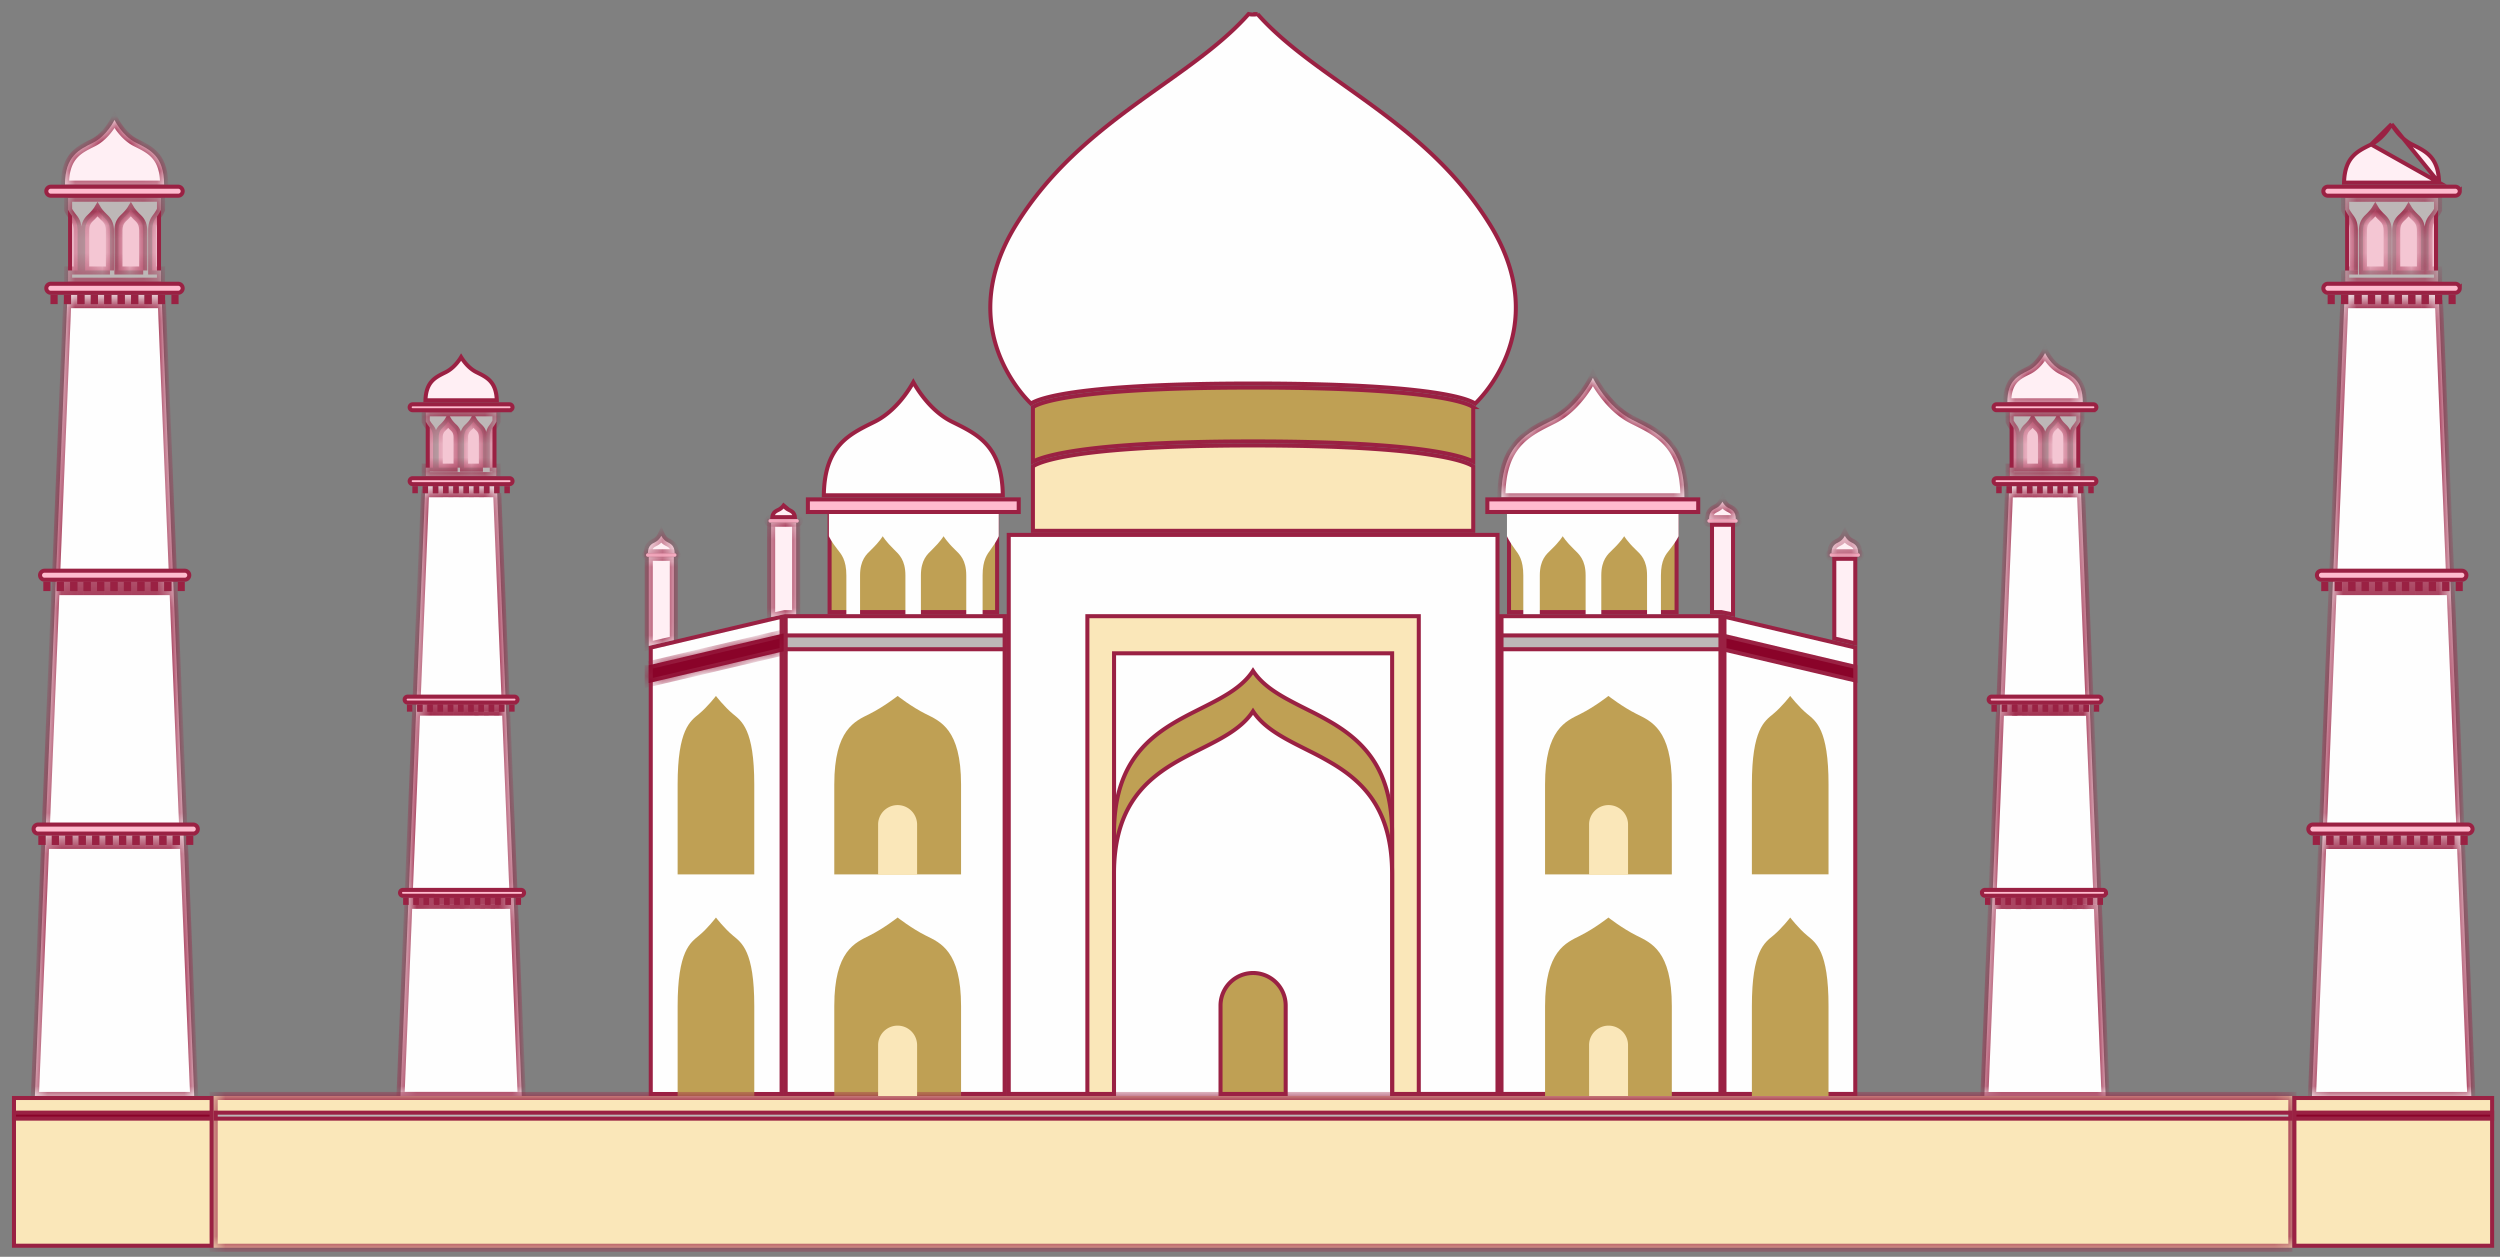 <svg viewBox="0 0 183 92" xmlns="http://www.w3.org/2000/svg"><rect x="0" y="0" width="183" height="92" fill="#808080" stroke="none"/><mask id="a" fill="#fff"><path d="M36.997 66.238v-.518h.4v.518zm-.076-14.144h-.4v-.518h.4zm-.271 14.144h-.404v-.518h.404zm-.476-14.144h-.401v-.518h.4zm-.275 14.144h-.4v-.518h.4zm-.476-14.144h-.398v-.518h.398zm-.272 14.144h-.4v-.518h.4zm-.476-14.144h-.4v-.518h.4zm-.272 14.144H34v-.518h.403zm-.476-14.144h-.4v-.518h.4zm-.275 14.144h-.4v-.518h.4zm-.473-14.144h-.4v-.518h.4zm-.274 14.144h-.4v-.518h.4zm-.474-14.144h-.4v-.518h.4zm-.274 14.144h-.4v-.518h.4zm-.474-14.144h-.4v-.518h.4zm-.277 14.144h-.398v-.518h.398zm-.473-14.144h-.398v-.518h.398zm-.275 14.144h-.398v-.518h.398zm5.737-30.132h-.222v-.518h-.347v.518h-.403v-.518h-.348v.518h-.4v-.518h-.348v.518h-.4v-.518h-.347v.518h-.4v-.518h-.351v.518h-.398v-.518h-.35v.518h-.398v-.518h-.347v.518h-.224L29.905 65.72h.005v.518h-.025l-.569 13.99h8.877z"/></mask><path d="M36.997 66.238v-.518h.4v.518zm-.076-14.144h-.4v-.518h.4zm-.271 14.144h-.404v-.518h.404zm-.476-14.144h-.401v-.518h.4zm-.275 14.144h-.4v-.518h.4zm-.476-14.144h-.398v-.518h.398zm-.272 14.144h-.4v-.518h.4zm-.476-14.144h-.4v-.518h.4zm-.272 14.144H34v-.518h.403zm-.476-14.144h-.4v-.518h.4zm-.275 14.144h-.4v-.518h.4zm-.473-14.144h-.4v-.518h.4zm-.274 14.144h-.4v-.518h.4zm-.474-14.144h-.4v-.518h.4zm-.274 14.144h-.4v-.518h.4zm-.474-14.144h-.4v-.518h.4zm-.277 14.144h-.398v-.518h.398zm-.473-14.144h-.398v-.518h.398zm-.275 14.144h-.398v-.518h.398zm5.737-30.132h-.222v-.518h-.347v.518h-.403v-.518h-.348v.518h-.4v-.518h-.348v.518h-.4v-.518h-.347v.518h-.4v-.518h-.351v.518h-.398v-.518h-.35v.518h-.398v-.518h-.347v.518h-.224L29.905 65.72h.005v.518h-.025l-.569 13.99h8.877z" fill="#FEFEFE"/><path d="M36.997 66.238v.297h-.296v-.297zm0-.518h-.296v-.297h.296zm.4 0v-.297h.297v.297zm0 .518h.297v.297h-.296zm-.476-14.144h.297v.296h-.297zm-.4 0v.296h-.297v-.296zm0-.518h-.297v-.297h.297zm.4 0v-.297h.297v.297zm-.271 14.662h.296v.296h-.296zm-.404 0v.296h-.296v-.296zm0-.518h-.296v-.297h.296zm.404 0v-.297h.296v.297zm-.476-13.626h.296v.296h-.297zm-.401 0v.296h-.297v-.296zm0-.519h-.297v-.296h.297zm.4 0v-.296h.297v.296zM35.9 66.237h.296v.297H35.9zm-.4 0v.297h-.297v-.297zm0-.518h-.297v-.296h.296zm.4 0v-.296h.296v.296zm-.476-13.626h.296v.297h-.296zm-.398 0v.297h-.296v-.297zm0-.518h-.296v-.296h.296zm.398 0v-.296h.296v.296zm-.272 14.662h.296v.297h-.296zm-.4 0v.297h-.297v-.297zm0-.518h-.297v-.297h.296zm.4 0v-.297h.296v.297zm-.476-13.626h.296v.296h-.296zm-.4 0v.296h-.297v-.296zm0-.518h-.297v-.297h.296zm.4 0v-.297h.296v.297zm-.272 14.662h.297v.296h-.297zm-.403 0v.296h-.297v-.296zm0-.519h-.297v-.296H34zm.403 0v-.296h.297v.296zm-.476-13.626h.296v.297h-.296zm-.4 0v.297h-.297v-.297zm0-.518h-.297v-.296h.296zm.4 0v-.296h.296v.296zm-.275 14.662h.297v.297h-.297zm-.4 0v.297h-.297v-.297zm0-.518h-.297v-.296h.297zm.4 0v-.296h.297v.296zm-.473-13.626h.296v.296h-.296zm-.4 0v.296h-.297v-.296zm0-.518h-.297v-.297h.297zm.4 0v-.297h.296v.297zm-.274 14.662h.296v.296h-.296zm-.4 0v.296h-.297v-.296zm0-.518h-.297v-.297h.296zm.4 0v-.297h.296v.297zm-.474-13.626h.297v.296h-.297zm-.4 0v.296h-.297v-.296zm0-.519h-.297v-.296h.297zm.4 0v-.296h.297v.296zm-.274 14.662h.296v.297h-.296zm-.4 0v.297h-.297v-.297zm0-.518h-.297v-.296h.296zm.4 0v-.296h.296v.296zm-.474-13.626h.297v.297h-.297zm-.4 0v.297h-.297v-.297zm0-.518h-.297v-.296h.297zm.4 0v-.296h.297v.296zm-.277 14.662h.296v.297h-.296zm-.398 0v.297h-.296v-.297zm0-.518h-.296v-.297h.296zm.398 0v-.297h.296v.297zm-.473-13.626h.296v.296h-.296zm-.398 0v.296h-.297v-.296zm0-.518h-.297v-.297h.297zm.398 0v-.297h.296v.297zm-.275 14.662h.297v.296h-.297zm-.398 0v.296h-.296v-.296zm0-.519h-.296v-.296h.296zm.398 0v-.296h.297v.296zm5.515-29.614v.297h-.296v-.297zm0-.518v-.296h.297v.296zm-.347 0h-.296v-.296h.296zm0 .518h.297v.297h-.297zm-.403 0v.297h-.297v-.297zm0-.518v-.296h.296v.296zm-.348 0h-.296v-.296h.296zm0 .518h.297v.297h-.297zm-.4 0v.297h-.297v-.297zm0-.518v-.296h.296v.296zm-.348 0h-.296v-.296h.296zm0 .518h.297v.297h-.297zm-.4 0v.297h-.297v-.297zm0-.518v-.296h.296v.296zm-.347 0h-.297v-.296h.297zm0 .518h.296v.297h-.296zm-.4 0v.297h-.297v-.297zm0-.518v-.296h.295v.296zm-.351 0h-.297v-.296h.297zm0 .518h.296v.297h-.296zm-.398 0v.297h-.296v-.297zm0-.518v-.296h.297v.296zm-.35 0h-.296v-.296h.296zm0 .518h.296v.297h-.296zm-.398 0v.297h-.296v-.297zm0-.518v-.296h.297v.296zm-.347 0h-.296v-.296h.296zm0 .518h.296v.297h-.296zm-.224 0-.296-.012.011-.284h.285zm-1.207 29.614v.297h-.31l.013-.309zm.005 0v-.296h.297v.296zm0 .519h.297v.296h-.297zm-.025 0-.296-.012.011-.285h.285zm-.569 13.989v.296h-.308l.012-.308zm8.877 0 .296-.012.013.308h-.309zM36.7 66.234v-.518h.593v.519zm.297-.814h.4v.593h-.4zm.697.296v.519h-.593v-.519zm-.297.815h-.4v-.593h.4zm-.476-14.144h-.4v-.593h.4zm-.697-.296v-.518h.593v.518zm.297-.815h.4v.593h-.4zm.697.297v.518h-.593v-.518zM36.65 66.53h-.404v-.593h.404zm-.7-.297v-.518h.593v.518zm.296-.815h.404v.593h-.404zm.7.297v.518h-.593v-.518zm-.773-13.33h-.4v-.592h.4zm-.697-.296v-.518h.593v.518zm.297-.814h.4v.593h-.4zm.697.296v.518h-.593v-.518zm-.571 14.958h-.4v-.593h.4zm-.697-.296v-.518h.593v.518zm.296-.815h.4v.593h-.4zm.697.297v.518h-.592v-.518zm-.772-13.33h-.398v-.592h.398zm-.694-.296v-.518h.593v.518zm.296-.815h.398v.593h-.398zm.694.297v.518h-.593v-.518zm-.568 14.958h-.4v-.593h.4zm-.697-.297v-.518h.593v.518zm.297-.814h.4v.593h-.4zm.697.296v.518h-.593v-.518zm-.773-13.329h-.4v-.593h.4zm-.697-.296v-.518h.593v.518zm.296-.815h.4v.593h-.4zm.697.297v.518h-.593v-.518zm-.568 14.958H34v-.593h.403zm-.7-.297v-.518h.593v.518zM34 65.42h.403v.592H34zm.7.296v.518h-.593v-.518zm-.773-13.33h-.4v-.592h.4zm-.697-.295v-.519h.593v.519zm.296-.815h.401v.593h-.4zm.697.296v.519h-.592v-.519zm-.57 14.958h-.401v-.593h.4zm-.697-.296v-.518h.592v.518zm.296-.815h.4v.593h-.4zm.697.297v.518h-.593v-.518zm-.77-13.33h-.4v-.592h.4zm-.697-.296v-.518h.593v.518zm.297-.814h.4v.592h-.4zm.697.296v.518h-.593v-.518zm-.571 14.958h-.4v-.593h.4zm-.697-.296v-.519h.593v.519zm.296-.815h.4v.593h-.4zm.697.296v.519h-.593v-.519zm-.77-13.329h-.4v-.593h.4zm-.697-.296v-.518h.593v.518zm.297-.815h.4v.593h-.4zm.697.297v.518h-.593v-.518zm-.571 14.958h-.4v-.593h.4zm-.697-.297v-.518h.593v.518zm.296-.814h.4v.593h-.4zm.697.296v.518h-.593v-.518zm-.77-13.329h-.4v-.593h.4zm-.697-.296v-.519h.593v.519zm.297-.815h.4v.593h-.4zm.697.296v.519h-.593v-.519zm-.574 14.958h-.398v-.592h.398zm-.694-.296v-.518h.593v.518zm.296-.815h.398v.593h-.398zm.695.297v.518h-.593v-.518zm-.77-13.33h-.398v-.592h.398zm-.695-.296v-.518h.593v.518zm.297-.814h.398v.593h-.398zm.694.296v.518h-.593v-.518zm-.57 14.958h-.399v-.593h.398zm-.695-.296v-.519h.593v.519zm.296-.815h.398v.593h-.398zm.695.296v.519h-.593v-.519zm5.44-29.318h-.221v-.592h.22zm-.518-.296v-.518h.593v.518zm.297-.222h-.348v-.593h.348zm-.051-.296v.518h-.593v-.518zm-.297.814h-.403v-.592h.403zm-.7-.296v-.518h.593v.518zm.297-.222h-.348v-.593h.348zm-.051-.296v.518h-.593v-.518zm-.297.814h-.4v-.592h.4zm-.697-.296v-.518h.593v.518zm.297-.222h-.347v-.593h.347zm-.051-.296v.518h-.593v-.518zm-.296.814h-.401v-.592h.4zm-.697-.296v-.518h.592v.518zm.296-.222h-.347v-.593h.347zm-.05-.296v.518h-.594v-.518zm-.297.814h-.4v-.592h.4zm-.697-.296v-.518h.593v.518zm.296-.222h-.35v-.593h.35zm-.054-.296v.518h-.592v-.518zm-.296.814h-.398v-.592h.398zm-.694-.296v-.518h.593v.518zm.296-.222h-.35v-.593h.35zm-.053-.296v.518h-.593v-.518zm-.297.814h-.398v-.592h.398zm-.694-.296v-.518h.593v.518zm.296-.222h-.347v-.593h.347zm-.05-.296v.518h-.593v-.518zm-.297.814h-.224v-.592h.224zm.072-.284-1.207 29.614-.593-.024 1.208-29.614zm-1.503 29.306h.005v.593h-.005zm.302.296v.519h-.593v-.519zm-.297.815h-.025v-.593h.025zm.271-.284-.568 13.988-.593-.024.569-13.99zm-.865 13.68h8.877v.593h-8.877zm8.58.308L36.1 36.112l.592-.025 1.798 44.121z" fill="#9A2143" mask="url(#a)"/><mask id="b" fill="#fff"><path d="M171.43 42.585v.682h-.525v-.682zm.459 0h.525v.682h-.525zm.984 0h.525v.682h-.525zm.984 0h.525v.682h-.525zm.98 0h.529v.682h-.529zm.984 0h.529v.682h-.529zm.984 0h.525v.682h-.525zm.984 0h.525v.682h-.525zm.984 0h.525v.682h-.525zm1.33 18.093-1.565-38.416h-.293v-.684h-.456v.684h-.525v-.684h-.459v.684h-.525v-.684h-.459v.684h-.525v-.684h-.459v.684h-.521v-.684h-.459v.684h-.529v-.684h-.455v.684h-.529v-.684h-.455v.684h-.29l-1.568 38.416z"/></mask><path d="M171.43 42.585v.682h-.525v-.682zm.459 0h.525v.682h-.525zm.984 0h.525v.682h-.525zm.984 0h.525v.682h-.525zm.98 0h.529v.682h-.529zm.984 0h.529v.682h-.529zm.984 0h.525v.682h-.525zm.984 0h.525v.682h-.525zm.984 0h.525v.682h-.525zm1.33 18.093-1.565-38.416h-.293v-.684h-.456v.684h-.525v-.684h-.459v.684h-.525v-.684h-.459v.684h-.525v-.684h-.459v.684h-.521v-.684h-.459v.684h-.529v-.684h-.455v.684h-.529v-.684h-.455v.684h-.29l-1.568 38.416z" fill="#FEFEFE"/><path d="M171.43 42.585v-.296h.296v.296zm0 .682h.296v.296h-.296zm-.525 0v.296h-.297v-.297zm0-.682h-.297v-.296h.297zm.984 0h-.297v-.296h.297zm.525 0v-.296h.296v.296zm0 .682h.296v.296h-.296zm-.525 0v.296h-.297v-.297zm.984-.682h-.296v-.296h.296zm.525 0v-.296h.296v.296zm0 .682h.296v.296h-.296zm-.525 0v.296h-.296v-.297zm.984-.682h-.296v-.296h.296zm.525 0v-.296h.296v.296zm0 .682h.296v.296h-.296zm-.525 0v.296h-.296v-.297zm.98-.682h-.296v-.296h.296zm.529 0v-.296h.296v.296zm0 .682h.296v.296h-.296zm-.529 0v.296h-.296v-.297zm.984-.682h-.296v-.296h.296zm.529 0v-.296h.296v.296zm0 .682h.296v.296h-.296zm-.529 0v.296h-.296v-.297zm.984-.682h-.296v-.296h.296zm.525 0v-.296h.297v.296zm0 .682h.297v.296h-.297zm-.525 0v.296h-.296v-.297zm.984-.682h-.296v-.296h.296zm.525 0v-.296h.297v.296zm0 .682h.297v.296h-.297zm-.525 0v.296h-.296v-.297zm.984-.682h-.296v-.296h.296zm.525 0v-.296h.297v.296zm0 .682h.297v.296h-.297zm-.525 0v.296h-.296v-.297zm-.235-21.005v-.297h.285l.012.284zm-.293 0v.296h-.297v-.296zm0-.684v-.297h.296v.297zm-.456 0h-.296v-.297h.296zm0 .684h.297v.296h-.297zm-.525 0v.296h-.296v-.296zm0-.684v-.297h.297v.297zm-.459 0h-.296v-.297h.296zm0 .684h.297v.296h-.297zm-.525 0v.296h-.296v-.296zm0-.684v-.297h.297v.297zm-.459 0h-.296v-.297h.296zm0 .684h.297v.296h-.297zm-.525 0v.296H175v-.296zm0-.684v-.297h.297v.297zm-.459 0h-.296v-.297h.296zm0 .684h.297v.296h-.297zm-.521 0v.296h-.296v-.296zm0-.684v-.297h.296v.297zm-.459 0h-.296v-.297h.296zm0 .684h.296v.296h-.296zm-.529 0v.296h-.296v-.296zm0-.684v-.297h.297v.297zm-.455 0h-.296v-.297h.296zm0 .684h.296v.296h-.296zm-.529 0v.296h-.296v-.296zm0-.684v-.297h.297v.297zm-.455 0h-.297v-.297h.297zm0 .684h.296v.296h-.296zm-.29 0-.296-.013.011-.284h.285zm-1.568 38.415v.297h-.309l.013-.309zm1.695-18.093v.682h-.592v-.682zm-.296.978h-.525v-.593h.525zm-.822-.296v-.682h.593v.682zm.297-.978h.525v.593h-.525zm.984 0h.525v.593h-.525zm.821.296v.682h-.592v-.682zm-.296.978h-.525v-.593h.525zm-.822-.296v-.682h.593v.682zm1.281-.978h.525v.593h-.525zm.821.296v.682h-.592v-.682zm-.296.978h-.525v-.593h.525zm-.821-.296v-.682h.592v.682zm1.28-.978h.525v.593h-.525zm.821.296v.682h-.592v-.682zm-.296.978h-.525v-.593h.525zm-.821-.296v-.682h.592v.682zm1.276-.978h.529v.593h-.529zm.825.296v.682h-.592v-.682zm-.296.978h-.529v-.593h.529zm-.825-.296v-.682h.593v.682zm1.28-.978h.529v.593h-.529zm.825.296v.682h-.592v-.682zm-.296.978h-.529v-.593h.529zm-.825-.296v-.682h.593v.682zm1.28-.978h.525v.593h-.525zm.822.296v.682h-.593v-.682zm-.297.978h-.525v-.593h.525zm-.821-.296v-.682h.593v.682zm1.28-.978h.525v.593h-.525zm.822.296v.682h-.593v-.682zm-.297.978h-.525v-.593h.525zm-.821-.296v-.682h.593v.682zm1.28-.978h.525v.593h-.525zm.822.296v.682h-.593v-.682zm-.297.978h-.525v-.593h.525zm-.821-.296v-.682h.593v.682zm1.329 17.423-1.564-38.416.593-.024 1.564 38.416zm-1.268-38.131h-.293v-.593h.293zm-.59-.296v-.684h.593v.684zm.297-.388h-.456v-.593h.456zm-.159-.296v.684h-.593v-.684zm-.297.98h-.525v-.593h.525zm-.821-.296v-.684h.593v.684zm.296-.388h-.459v-.593h.459zm-.162-.296v.684h-.593v-.684zm-.297.98h-.525v-.593h.525zm-.821-.296v-.684h.593v.684zm.296-.388h-.459v-.593h.459zm-.162-.296v.684h-.593v-.684zm-.297.98h-.525v-.593h.525zm-.821-.296v-.684h.593v.684zm.296-.388h-.459v-.593h.459zm-.162-.296v.684h-.593v-.684zm-.297.98h-.521v-.593h.521zm-.817-.296v-.684h.592v.684zm.296-.388h-.459v-.593h.459zm-.163-.296v.684h-.592v-.684zm-.296.98h-.529v-.593h.529zm-.825-.296v-.684h.593v.684zm.296-.388h-.455v-.593h.455zm-.159-.296v.684h-.592v-.684zm-.296.98h-.529v-.593h.529zm-.825-.296v-.684h.593v.684zm.296-.388h-.455v-.593h.455zm-.159-.296v.684h-.593v-.684zm-.296.98h-.29v-.593h.29zm.006-.284-1.568 38.416-.592-.024 1.568-38.416zm-1.864 38.107h10.072v.593h-10.072z" fill="#9A2143" mask="url(#b)"/><mask id="c" fill="#fff"><path d="M179.66 61.85h-.525v-.684h.525zm-.985 0h-.526v-.684h.526zm-.982 0h-.525v-.684h.525zm-.985 0h-.526v-.684h.526zm-.981 0h-.526v-.684h.526zm-.982 0h-.526v-.684h.526zm-.985 0h-.526v-.684h.526zm-.982 0h-.526v-.684h.526zm-.985 0h-.526v-.684h.526zm-.986 0h-.522v-.684h.522zm9.309 0v-.684h.008l-.015-.329h-10.081l-.791 19.39h11.662l-.75-18.378z"/></mask><path d="M179.66 61.85h-.525v-.684h.525zm-.985 0h-.526v-.684h.526zm-.982 0h-.525v-.684h.525zm-.985 0h-.526v-.684h.526zm-.981 0h-.526v-.684h.526zm-.982 0h-.526v-.684h.526zm-.985 0h-.526v-.684h.526zm-.982 0h-.526v-.684h.526zm-.985 0h-.526v-.684h.526zm-.986 0h-.522v-.684h.522zm9.309 0v-.684h.008l-.015-.329h-10.081l-.791 19.39h11.662l-.75-18.378z" fill="#FEFEFE"/><path d="M179.66 61.85h.297v.297h-.297zm-.525 0v.297h-.297v-.297zm0-.684h-.297v-.296h.297zm.525 0v-.296h.297v.296zm-.985.684h.297v.297h-.297zm-.526 0v.297h-.296v-.297zm0-.684h-.296v-.296h.296zm.526 0v-.296h.297v.296zm-.982.684h.297v.297h-.297zm-.525 0v.297h-.297v-.297zm0-.684h-.297v-.296h.297zm.525 0v-.296h.297v.296zm-.985.684h.297v.297h-.297zm-.526 0v.297h-.296v-.297zm0-.684h-.296v-.296h.296zm.526 0v-.296h.297v.296zm-.981.684h.296v.297h-.296zm-.526 0v.297h-.297v-.297zm0-.684h-.297v-.296h.297zm.526 0v-.296h.296v.296zm-.982.684h.296v.297h-.296zm-.526 0v.297h-.296v-.297zm0-.684h-.296v-.296h.296zm.526 0v-.296h.296v.296zm-.985.684h.296v.297h-.296zm-.526 0v.297h-.297v-.297zm0-.684h-.297v-.296h.297zm.526 0v-.296h.296v.296zm-.982.684h.296v.297h-.296zm-.526 0v.297h-.296v-.297zm0-.684h-.296v-.296h.296zm.526 0v-.296h.296v.296zm-.985.684h.296v.297h-.296zm-.526 0v.297h-.297v-.297zm0-.684h-.297v-.296h.297zm.526 0v-.296h.296v.296zm-.986.684h.297v.297h-.297zm-.522 0v.297h-.296v-.297zm0-.684h-.296v-.296h.296zm.522 0v-.296h.297v.296zm9.309 0h-.296v-.296h.296zm.008 0 .296-.013.014.31h-.31zm-.015-.329v-.296h.283l.013.283zm-10.081 0-.296-.012.011-.284h.285zm-.791 19.39v.297h-.308l.012-.309zm11.662 0 .297-.012.012.309h-.309zm-.75-18.378v-.296h.285l.012.284zm-.489.297h-.525v-.593h.525zm-.822-.297v-.684h.593v.684zm.297-.98h.525v.593h-.525zm.822.296v.684h-.593v-.684zm-1.282.98h-.526v-.592h.526zm-.822-.296v-.684h.593v.684zm.296-.98h.526v.593h-.526zm.823.296v.684h-.593v-.684zm-1.279.98h-.525v-.592h.525zm-.822-.296v-.684h.593v.684zm.297-.98h.525v.593h-.525zm.822.296v.684h-.593v-.684zm-1.282.98h-.526v-.592h.526zm-.822-.296v-.684h.593v.684zm.296-.98h.526v.593h-.526zm.823.296v.684h-.593v-.684zm-1.278.98h-.526v-.592h.526zm-.823-.296v-.684h.593v.684zm.297-.98h.526v.593h-.526zm.822.296v.684h-.593v-.684zm-1.278.98h-.526v-.592h.526zm-.822-.296v-.684h.593v.684zm.296-.98h.526v.593h-.526zm.822.296v.684h-.593v-.684zm-1.281.98h-.526v-.592h.526zm-.823-.296v-.684h.593v.684zm.297-.98h.526v.593h-.526zm.822.296v.684h-.593v-.684zm-1.278.98h-.526v-.592h.526zm-.822-.296v-.684h.593v.684zm.296-.98h.526v.593h-.526zm.822.296v.684h-.593v-.684zm-1.281.98h-.526v-.592h.526zm-.823-.296v-.684h.593v.684zm.297-.98h.526v.593h-.526zm.822.296v.684h-.593v-.684zm-1.282.98h-.522v-.592h.522zm-.818-.296v-.684h.593v.684zm.296-.98h.522v.593h-.522zm.819.296v.684h-.593v-.684zm8.716.684v-.684h.593v.684zm.296-.98h.008v.593h-.008zm-.288.31-.015-.33.592-.026.015.33zm.281-.046h-10.081v-.593h10.081zm-9.785-.285-.79 19.39-.593-.024.791-19.39zm-1.087 19.082h11.662v.593h-11.662zm11.366.309-.75-18.378.593-.024.75 18.378zm-.454-18.093h-.033v-.593h.033z" fill="#9A2143" mask="url(#c)"/><mask id="d" fill="#fff"><path d="M146.05 66.24v-.518h.404v.518zm.477-14.662h.401v.518h-.401zm.271 14.144h.4v.518h-.4zm.474-14.144h.404v.518h-.404zm.277 14.144h.401v.518h-.401zm.475-14.144h.4v.518h-.4zm.274 14.144h.396v.518h-.396zm.474-14.144h.397v.518h-.397zm.274 14.144h.4v.518h-.4zm.474-14.144h.4v.518h-.4zm.274 14.144h.4v.518h-.4zm.474-14.144h.4v.518h-.4zm.274 14.144h.404v.518h-.404zm.474-14.144h.401v.518h-.401zm.278 14.144h.396v.518h-.396zm.474-14.144h.397v.518h-.397zm.274 14.144h.397v.518h-.397zm.474-14.144h.397v.518h-.397zm.274 14.144h.4v.518h-.4zm-7.534 14.507h8.876l-.569-13.988h-.029v-.518h.008l-1.209-29.614h-.221v-.519h-.344v.519h-.404v-.519h-.348v.519h-.4v-.519h-.348v.519h-.397v-.519h-.351v.519h-.401v-.519h-.347v.519h-.401v-.519h-.347v.519h-.404v-.519h-.348v.519h-.218z"/></mask><path d="M146.05 66.24v-.518h.404v.518zm.477-14.662h.401v.518h-.401zm.271 14.144h.4v.518h-.4zm.474-14.144h.404v.518h-.404zm.277 14.144h.401v.518h-.401zm.475-14.144h.4v.518h-.4zm.274 14.144h.396v.518h-.396zm.474-14.144h.397v.518h-.397zm.274 14.144h.4v.518h-.4zm.474-14.144h.4v.518h-.4zm.274 14.144h.4v.518h-.4zm.474-14.144h.4v.518h-.4zm.274 14.144h.404v.518h-.404zm.474-14.144h.401v.518h-.401zm.278 14.144h.396v.518h-.396zm.474-14.144h.397v.518h-.397zm.274 14.144h.397v.518h-.397zm.474-14.144h.397v.518h-.397zm.274 14.144h.4v.518h-.4zm-7.534 14.507h8.876l-.569-13.988h-.029v-.518h.008l-1.209-29.614h-.221v-.519h-.344v.519h-.404v-.519h-.348v.519h-.4v-.519h-.348v.519h-.397v-.519h-.351v.519h-.401v-.519h-.347v.519h-.401v-.519h-.347v.519h-.404v-.519h-.348v.519h-.218z" fill="#FEFEFE"/><path d="M146.05 66.24v.296h-.297v-.296zm0-.518h-.297v-.297h.297zm.404 0v-.297h.296v.297zm0 .518h.296v.296h-.296zm.073-14.662h-.296v-.296h.296zm.401 0v-.296h.296v.296zm0 .518h.296v.296h-.296zm-.401 0v.296h-.296v-.296zm.271 13.626h-.297v-.296h.297zm.4 0v-.296h.297v.296zm0 .519h.297v.296h-.297zm-.4 0v.296h-.297v-.297zm.474-14.663h-.297v-.296h.297zm.404 0v-.296h.296v.297zm0 .519h.296v.296h-.296zm-.404 0v.296h-.297v-.296zm.277 13.626h-.296v-.297h.296zm.401 0v-.297h.296v.297zm0 .518h.296v.296h-.296zm-.401 0v.296h-.296v-.296zm.475-14.662h-.297v-.296h.297zm.4 0v-.296h.296v.296zm0 .518h.296v.296h-.296zm-.4 0v.296h-.297v-.296zm.274 13.626h-.297v-.296h.297zm.396 0v-.296h.297v.296zm0 .519h.297v.296h-.297zm-.396 0v.296h-.297v-.296zm.474-14.663h-.297v-.296h.297zm.397 0v-.296h.296v.297zm0 .519h.296v.296h-.296zm-.397 0v.296h-.297v-.296zm.274 13.626h-.297v-.297h.297zm.4 0v-.297h.297v.297zm0 .518h.297v.296h-.297zm-.4 0v.296h-.297v-.296zm.474-14.662h-.297v-.296h.297zm.4 0v-.296h.297v.296zm0 .518h.297v.297h-.297zm-.4 0v.297h-.297v-.297zm.274 13.626h-.297v-.296h.297zm.4 0v-.296h.297v.296zm0 .519h.297v.296h-.297zm-.4 0v.296h-.297v-.296zm.474-14.662h-.296v-.297h.296zm.4 0v-.297h.297v.297zm0 .518h.297v.296h-.297zm-.4 0v.296h-.296v-.296zm.274 13.626h-.297v-.297h.297zm.404 0v-.297h.296v.297zm0 .518h.296v.296h-.296zm-.404 0v.296h-.297v-.296zm.474-14.662h-.296v-.296h.296zm.401 0v-.296h.296v.296zm0 .518h.296v.297h-.296zm-.401 0v.297h-.296v-.297zm.278 13.626h-.297v-.296h.297zm.396 0v-.296h.297v.296zm0 .519h.297v.296h-.297zm-.396 0v.296h-.297v-.296zm.474-14.662h-.297v-.297h.297zm.397 0v-.297h.296v.297zm0 .518h.296v.296h-.296zm-.397 0v.296h-.297V52.1zm.274 13.626h-.297v-.297h.297zm.397 0v-.297h.296v.297zm0 .518h.296v.296h-.296zm-.397 0v.296h-.297v-.296zm.474-14.662h-.297v-.296h.297zm.397 0v-.296h.296v.296zm0 .518h.296v.297h-.296zm-.397 0v.297h-.297V52.1zm.274 13.626h-.297v-.296h.297zm.4 0v-.296h.297v.296zm0 .519h.297v.296h-.297zm-.4 0v.296h-.297v-.296zm1.342 13.988.296-.012.012.308h-.308zm-.569-13.988v-.297h.284l.012.284zm-.029 0v.296h-.296v-.296zm0-.519h-.296v-.296h.296zm.008 0 .296-.012.012.309h-.308zm-1.209-29.614v-.296h.285l.011.284zm-.221 0v.297h-.296v-.297zm0-.518v-.296h.296v.296zm-.344 0h-.297v-.296h.297zm0 .518h.296v.297h-.296zm-.404 0v.297h-.297v-.297zm0-.518v-.296h.296v.296zm-.348 0h-.296v-.296h.296zm0 .518h.297v.297h-.297zm-.4 0v.297h-.297v-.297zm0-.518v-.296h.296v.296zm-.348 0h-.296v-.296h.296zm0 .518h.296v.297h-.296zm-.397 0v.297h-.296v-.297zm0-.518v-.296h.297v.296zm-.351 0h-.297v-.296h.297zm0 .518h.296v.297h-.296zm-.401 0v.297h-.296v-.297zm0-.518v-.296h.297v.296zm-.347 0h-.297v-.296h.297zm0 .518h.296v.297h-.296zm-.401 0v.297h-.296v-.297zm0-.518v-.296h.297v.296zm-.347 0h-.297v-.296h.297zm0 .518h.296v.297h-.296zm-.404 0v.297h-.297v-.297zm0-.518v-.296h.296v.296zm-.348 0h-.297v-.296h.297zm0 .518h.296v.297h-.296zm-.218 0-.296-.012.012-.284h.284zm-1.301 30.133v-.518h.593v.518zm.297-.815h.404v.593h-.404zm.7.297v.518h-.593v-.518zm-.296.815h-.404v-.593h.404zm.073-15.255h.401v.592h-.401zm.697.296v.518h-.593v-.518zm-.296.814h-.401v-.592h.401zm-.697-.296v-.518h.593v.518zm.567 13.329h.4v.593h-.4zm.697.297v.518h-.593v-.519zm-.297.814h-.4v-.593h.4zm-.697-.296v-.519h.593v.519zm.771-14.96h.404v.594h-.404zm.7.297v.518h-.593v-.518zm-.296.815h-.404v-.593h.404zm-.701-.297v-.518h.593v.518zm.574 13.33h.401v.592h-.401zm.697.296v.518h-.593v-.518zm-.296.815h-.401v-.593h.401zm-.697-.297v-.518h.593v.518zm.771-14.959h.4v.593h-.4zm.696.297v.518h-.592v-.518zm-.296.814h-.4v-.593h.4zm-.697-.296v-.518h.593v.518zm.571 13.329h.396v.593h-.396zm.693.296v.519h-.593v-.519zm-.297.815h-.396v-.593h.396zm-.693-.296v-.519h.593v.519zm.771-14.96h.397v.594h-.397zm.693.297v.518h-.593v-.518zm-.296.815h-.397v-.593h.397zm-.694-.297v-.518h.593v.518zm.571 13.33h.4v.592h-.4zm.697.296v.518h-.593v-.518zm-.297.814h-.4v-.592h.4zm-.697-.296v-.518h.593v.518zm.771-14.959h.4v.593h-.4zm.697.296v.519h-.593v-.519zm-.297.815h-.4v-.593h.4zm-.697-.296v-.519h.593v.519zm.571 13.329h.4v.592h-.4zm.697.296v.518h-.593v-.518zm-.297.815h-.4v-.593h.4zm-.697-.297v-.518h.593v.518zm.771-14.959h.4v.593h-.4zm.697.297v.518h-.593v-.518zm-.297.814h-.4v-.593h.4zm-.696-.296v-.518h.592v.518zm.57 13.329h.404v.593h-.404zm.7.296v.519h-.593v-.519zm-.296.815h-.404v-.593h.404zm-.701-.296v-.519h.593v.519zm.771-14.96h.401v.594h-.401zm.697.297v.518h-.593v-.518zm-.296.815h-.401V51.8h.401zm-.697-.297v-.518h.593v.518zm.574 13.33h.396v.592h-.396zm.693.296v.518h-.593v-.518zm-.297.815h-.396v-.593h.396zm-.693-.297v-.518h.593v.518zm.771-14.959h.397v.593h-.397zm.693.297v.518h-.593v-.518zm-.296.814h-.397V51.8h.397zm-.694-.296v-.518h.593v.518zm.571 13.329h.397v.593h-.397zm.693.296v.519h-.593v-.519zm-.296.815h-.397v-.593h.397zm-.694-.296v-.519h.593v.519zm.771-14.96h.397v.594h-.397zm.693.297v.518h-.593v-.518zm-.296.815h-.397V51.8h.397zm-.694-.297v-.518h.593v.518zm.571 13.33h.4v.592h-.4zm.697.296v.518h-.593v-.518zm-.297.814h-.4v-.592h.4zm-.697-.296v-.518h.593v.518zm-7.237 13.692h8.876v.593h-8.876zm8.579.309-.569-13.988.593-.025.569 13.988zm-.272-13.704h-.029v-.593h.029zm-.325-.297v-.518h.593v.518zm.296-.815h.008v.593h-.008zm-.289.309-1.208-29.614.592-.024 1.209 29.614zm-.912-29.33h-.221v-.593h.221zm-.517-.297v-.518h.592v.518zm.296-.221h-.344v-.593h.344zm-.048-.297v.518h-.593v-.518zm-.296.815h-.404v-.593h.404zm-.701-.297v-.518h.593v.518zm.297-.221h-.348v-.593h.348zm-.051-.297v.518h-.593v-.518zm-.297.815h-.4v-.593h.4zm-.697-.297v-.518h.593v.518zm.297-.221h-.348v-.593h.348zm-.052-.297v.518h-.592v-.518zm-.296.815h-.397v-.593h.397zm-.693-.297v-.518h.593v.518zm.296-.221h-.351v-.593h.351zm-.055-.297v.518h-.593v-.518zm-.296.815h-.401v-.593h.401zm-.697-.297v-.518h.593v.518zm.296-.221h-.347v-.593h.347zm-.051-.297v.518h-.593v-.518zm-.296.815h-.401v-.593h.401zm-.697-.297v-.518h.593v.518zm.296-.221h-.347v-.593h.347zm-.051-.297v.518h-.593v-.518zm-.296.815h-.404v-.593h.404zm-.701-.297v-.518h.593v.518zm.297-.221h-.348v-.593h.348zm-.052-.297v.518h-.593v-.518zm-.296.815h-.218v-.593h.218zm.078-.285-1.798 44.121-.592-.024 1.798-44.12z" fill="#9A2143" mask="url(#d)"/><mask id="e" fill="#fff"><path d="M4.678 42.586v.682H4.15v-.682zm.458 0h.527v.682h-.527zm.983 0h.527v.682h-.527zm.983 0h.527v.682h-.527zm.982 0h.528v.682h-.528zm.986 0h.524v.682H9.07zm.983 0h.527v.682h-.527zm.983 0h.527v.682h-.527zm.985 0h.524v.682h-.524zm1.39 17.963-1.56-38.286h-.288v-.684h-.456v.684h-.53v-.684h-.455v.684h-.528v-.684h-.458v.684h-.524v-.684h-.459v.684H7.63v-.684h-.46v.684h-.525v-.684h-.46v.684h-.523v-.684h-.46v.684h-.29l-1.56 38.286z"/></mask><path d="M4.678 42.586v.682H4.15v-.682zm.458 0h.527v.682h-.527zm.983 0h.527v.682h-.527zm.983 0h.527v.682h-.527zm.982 0h.528v.682h-.528zm.986 0h.524v.682H9.07zm.983 0h.527v.682h-.527zm.983 0h.527v.682h-.527zm.985 0h.524v.682h-.524zm1.39 17.963-1.56-38.286h-.288v-.684h-.456v.684h-.53v-.684h-.455v.684h-.528v-.684h-.458v.684h-.524v-.684h-.459v.684H7.63v-.684h-.46v.684h-.525v-.684h-.46v.684h-.523v-.684h-.46v.684h-.29l-1.56 38.286z" fill="#FEFEFE"/><path d="M4.678 42.586v-.296h.296v.296zm0 .682h.296v.296h-.296zm-.527 0v.296h-.297v-.296zm0-.682h-.297v-.296h.297zm.985 0H4.84v-.296h.296zm.527 0v-.296h.297v.296zm0 .682h.297v.296h-.297zm-.527 0v.296H4.84v-.296zm.983-.682h-.297v-.296h.297zm.527 0v-.296h.296v.296zm0 .682h.296v.296h-.296zm-.527 0v.296h-.297v-.296zm.983-.682h-.297v-.296h.297zm.527 0v-.296h.296v.296zm0 .682h.296v.296H7.63zm-.527 0v.296h-.297v-.296zm.982-.682h-.296v-.296h.296zm.528 0v-.296h.296v.296zm0 .682h.296v.296h-.296zm-.528 0v.296h-.296v-.296zm.986-.682h-.297v-.296h.297zm.524 0v-.296h.297v.296zm0 .682h.297v.296h-.297zm-.524 0v.296h-.297v-.296zm.983-.682h-.297v-.296h.297zm.527 0v-.296h.296v.296zm0 .682h.296v.296h-.296zm-.527 0v.296h-.297v-.296zm.983-.682h-.297v-.296h.297zm.527 0v-.296h.296v.296zm0 .682h.296v.296h-.296zm-.527 0v.296h-.297v-.296zm.985-.682h-.296v-.296h.296zm.524 0v-.296h.297v.296zm0 .682h.297v.296h-.297zm-.524 0v.296h-.296v-.296zm-.17-21.005v-.297h.285l.012.285zm-.288 0v.296h-.297v-.296zm0-.684v-.297h.296v.297zm-.456 0h-.296v-.297h.296zm0 .684h.297v.296h-.297zm-.53 0v.296h-.296v-.296zm0-.684v-.297h.297v.297zm-.455 0h-.297v-.297h.297zm0 .684h.296v.296h-.296zm-.528 0v.296h-.296v-.296zm0-.684v-.297h.297v.297zm-.458 0H8.84v-.297h.296zm0 .684h.297v.296h-.297zm-.524 0v.296h-.297v-.296zm0-.684v-.297h.296v.297zm-.459 0h-.296v-.297h.296zm0 .684h.297v.296h-.297zm-.524 0v.296h-.297v-.296zm0-.684v-.297h.296v.297zm-.458 0h-.297v-.297h.297zm0 .684h.296v.296h-.296zm-.525 0v.296H6.35v-.296zm0-.684v-.297h.296v.297zm-.46 0h-.297v-.297h.296zm0 .684h.296v.296h-.297zm-.523 0v.296h-.296v-.296zm0-.684v-.297h.297v.297zm-.46 0h-.297v-.297h.296zm0 .684h.296v.296h-.297zm-.29 0-.296-.012.012-.285h.285zm-1.56 38.286v.296h-.308l.012-.308zm1.621-17.963v.681h-.593v-.681zm-.296.978H4.15v-.593h.527zm-.824-.297v-.681h.593v.681zm.297-.978h.527v.593H4.15zm.985 0h.527v.593h-.527zm.824.297v.681h-.593v-.681zm-.297.978h-.527v-.593h.527zm-.823-.297v-.681h.593v.681zm1.279-.978h.527v.593H6.12zm.824.297v.681H6.35v-.681zm-.297.978H6.12v-.593h.527zm-.823-.297v-.681h.592v.681zm1.279-.978h.527v.593h-.527zm.823.297v.681h-.593v-.681zm-.296.978h-.527v-.593h.527zm-.824-.297v-.681h.593v.681zm1.28-.978h.527v.593h-.528zm.823.297v.681h-.593v-.681zm-.296.978h-.528v-.593h.528zm-.824-.297v-.681h.593v.681zm1.282-.978h.524v.593H9.07zm.82.297v.681h-.592v-.681zm-.296.978H9.07v-.593h.524zm-.82-.297v-.681h.592v.681zm1.279-.978h.527v.593h-.527zm.823.297v.681h-.593v-.681zm-.296.978h-.527v-.593h.527zm-.824-.297v-.681h.593v.681zm1.28-.978h.527v.593h-.528zm.823.297v.681h-.593v-.681zm-.296.978h-.528v-.593h.528zm-.824-.297v-.681h.593v.681zm1.282-.978h.524v.593h-.524zm.82.297v.681h-.592v-.681zm-.296.978h-.524v-.593h.524zm-.82-.297v-.681h.592v.681zm1.39 17.294-1.56-38.286.593-.024 1.56 38.286zM11.851 22.56h-.288v-.593h.288zm-.585-.296v-.684h.593v.684zm.297-.388h-.456v-.593h.456zm-.16-.296v.684h-.592v-.684zm-.296.98h-.53v-.593h.53zm-.826-.296v-.684h.593v.684zm.296-.388h-.455v-.593h.455zm-.16-.296v.684h-.592v-.684zm-.295.98h-.528v-.593h.528zm-.824-.296v-.684h.593v.684zm.296-.388h-.458v-.593h.458zm-.161-.296v.684H8.84v-.684zm-.297.98h-.524v-.593h.524zm-.82-.296v-.684h.592v.684zm.296-.388h-.459v-.593h.459zm-.162-.296v.684h-.593v-.684zm-.297.98H7.63v-.593h.524zm-.82-.296v-.684h.592v.684zm.296-.388H7.17v-.593h.459zm-.162-.296v.684h-.593v-.684zm-.297.98h-.524v-.593h.524zm-.82-.296v-.684h.592v.684zm.296-.388h-.461v-.593h.461zm-.165-.296v.684H5.89v-.684zm-.296.98h-.522v-.593h.522zm-.818-.296v-.684h.593v.684zm.296-.388h-.46v-.593h.46zM5.5 21.58v.684h-.593v-.684zm-.297.98h-.288v-.593h.288zm.008-.284L3.65 60.56l-.593-.024 1.56-38.286zM3.353 60.253h10.058v.593H3.353z" fill="#9A2143" mask="url(#e)"/><mask id="f" fill="#fff"><path d="M12.643 61.847v-.684h.528v.684zm-.454 0h-.528v-.684h.528zm-.984 0h-.529v-.684h.529zm-.982 0h-.531v-.684h.53zm-.985 0H8.71v-.684h.528zm-.985 0h-.528v-.684h.528zm-.984 0h-.526v-.684h.526zm-.982 0h-.528v-.684h.528zm-.985 0h-.525v-.684h.525zm-.982 0h-.525v-.684h.525zm-.98-.928-.01.244h.008v.684h-.037l-.748 18.377h11.662l-.786-19.305z"/></mask><path d="M12.643 61.847v-.684h.528v.684zm-.454 0h-.528v-.684h.528zm-.984 0h-.529v-.684h.529zm-.982 0h-.531v-.684h.53zm-.985 0H8.71v-.684h.528zm-.985 0h-.528v-.684h.528zm-.984 0h-.526v-.684h.526zm-.982 0h-.528v-.684h.528zm-.985 0h-.525v-.684h.525zm-.982 0h-.525v-.684h.525zm-.98-.928-.01.244h.008v.684h-.037l-.748 18.377h11.662l-.786-19.305z" fill="#FEFEFE"/><path d="M12.643 61.847v.297h-.296v-.297zm0-.684h-.296v-.296h.296zm.528 0v-.296h.297v.296zm0 .684h.297v.297h-.297zm-.982 0h.297v.297h-.297zm-.528 0v.297h-.296v-.297zm0-.684h-.296v-.296h.296zm.528 0v-.296h.297v.296zm-.984.684h.296v.297h-.296zm-.529 0v.297h-.296v-.297zm0-.684h-.296v-.296h.296zm.529 0v-.296h.296v.296zm-.982.684h.296v.297h-.296zm-.531 0v.297h-.297v-.297zm0-.684h-.297v-.296h.297zm.53 0v-.296h.297v.296zm-.984.684h.296v.297h-.296zm-.528 0v.297h-.297v-.297zm0-.684h-.297v-.296h.297zm.528 0v-.296h.296v.296zm-.985.684h.297v.297h-.297zm-.528 0v.297H7.43v-.297zm0-.684H7.43v-.296h.296zm.528 0v-.296h.297v.296zm-.984.684h.296v.297H7.27zm-.526 0v.297h-.296v-.297zm0-.684h-.296v-.296h.296zm.526 0v-.296h.296v.296zm-.982.684h.296v.297h-.296zm-.528 0v.297h-.297v-.297zm0-.684h-.297v-.296h.297zm.528 0v-.296h.296v.296zm-.985.684H5.6v.297h-.297zm-.525 0v.297H4.48v-.297zm0-.684H4.48v-.296h.297zm.525 0v-.296H5.6v.296zm-.982.684h.297v.297H4.32zm-.525 0v.297h-.297v-.297zm0-.684h-.297v-.296h.297zm.525 0v-.296h.297v.296zm-.99 0v.297h-.31l.014-.31zm.008 0v-.296h.297v.296zm0 .684h.297v.297h-.297zm-.037 0-.296-.012.011-.284h.285zm-.748 18.377v.296h-.31l.013-.308zm11.662 0 .296-.012.012.308h-.308zm-.786-19.305v-.296h.285l.011.284zm-1.082.928v-.684h.593v.684zm.296-.98h.529v.592h-.529zm.825.296v.684h-.593v-.684zm-.296.98h-.529v-.593h.529zm-.982 0h-.529v-.593h.529zm-.825-.296v-.684h.593v.684zm.296-.98h.529v.592h-.529zm.825.296v.684h-.593v-.684zm-1.281.98h-.528v-.593h.528zm-.825-.296v-.684h.593v.684zm.297-.98h.528v.592h-.528zm.824.296v.684h-.592v-.684zm-1.278.98h-.53v-.593h.53zm-.827-.296v-.684h.593v.684zm.296-.98h.531v.592h-.53zm.827.296v.684h-.592v-.684zm-1.28.98H8.71v-.593h.528zm-.825-.296v-.684h.593v.684zm.296-.98h.528v.592H8.71zm.825.296v.684h-.593v-.684zm-1.281.98h-.528v-.593h.528zm-.825-.296v-.684h.593v.684zm.297-.98h.528v.592h-.528zm.824.296v.684h-.593v-.684zm-1.28.98h-.526v-.593h.525zm-.823-.296v-.684h.593v.684zm.297-.98h.525v.592h-.525zm.822.296v.684h-.593v-.684zm-1.279.98H5.76v-.593h.528zm-.824-.296v-.684h.592v.684zm.296-.98h.528v.592H5.76zm.825.296v.684H5.99v-.684zm-1.281.98h-.526v-.593h.526zm-.822-.296v-.684h.592v.684zm.296-.98h.526v.592h-.526zm.822.296v.684h-.593v-.684zm-1.278.98h-.526v-.593h.526zm-.822-.296v-.684h.593v.684zm.296-.98h.526v.592h-.526zm.822.296v.684h-.593v-.684zm-.98-.231-.01.244-.593-.026.011-.244zm-.306-.066h.008v.593H3.33zm.304.297v.684h-.593v-.684zm-.296.98H3.3v-.593h.038zm.259-.284-.749 18.377-.592-.024.748-18.377zM2.553 79.928h11.662v.593H2.553zm11.365.308-.786-19.305.593-.024.785 19.305zm-.49-19.02H3.342v-.593H13.43z" fill="#9A2143" mask="url(#f)"/><path d="M57.511 45.105v34.974H73.54V45.105zm-9.875 2.298v32.678h9.577V45.146zM109.91 80.08h16.027V45.106H109.91zm16.32-.002h9.576V47.4l-9.576-2.257zM73.84 39.156v40.923h35.776V39.156z" fill="#FEFEFE" stroke="#9A2143" stroke-width=".296"/><path d="M79.596 45.105v34.974h24.259V45.105z" fill="#FAE7B9" stroke="#9A2143" stroke-width=".296"/><path d="M81.549 47.822v32.256h20.355V47.822z" fill="#FEFEFE" stroke="#9A2143" stroke-width=".296"/><mask id="g" fill="#fff"><path d="m49.326 46.849-1.836.433v-6.527h1.836z"/></mask><path d="m49.326 46.849-1.836.433v-6.527h1.836z" fill="#FFEFF4"/><path d="m47.489 47.282.068.289-.364.086v-.375zm0-6.527h-.296v-.296h.296zm1.836 0v-.296h.297v.296zm.068 6.383-1.836.433-.136-.578 1.836-.432zm-2.2.144v-6.527h.592v6.527zm.296-6.823h1.836v.593H47.49zm2.133.296v6.094h-.593v-6.094z" fill="#9A2143" mask="url(#g)"/><path d="M5.13 14.621v5.852h6.508V14.62z" fill="#F4C6D3" stroke="#9A2143" stroke-width=".296"/><mask id="h" fill="#fff"><path d="M9.945 10.443c-1.008-.503-1.563-1.66-1.563-1.66s-.554 1.157-1.56 1.66c-1.009.505-2.065.958-2.065 3.075h7.256c0-2.117-1.059-2.57-2.068-3.075"/></mask><path d="M9.945 10.443c-1.008-.503-1.563-1.66-1.563-1.66s-.554 1.157-1.56 1.66c-1.009.505-2.065.958-2.065 3.075h7.256c0-2.117-1.059-2.57-2.068-3.075" fill="#FFEFF4"/><path d="m8.382 8.782-.267-.128.267-.559.268.559zm-1.56 1.66-.133-.264zm-2.065 3.076v.297H4.46v-.297zm7.256 0h.296v.297h-.296zm-2.2-2.81c-.562-.28-.986-.736-1.264-1.106a5 5 0 0 1-.431-.686l-.002-.004V8.91l-.001-.001.267-.128.268-.128.004.008a2 2 0 0 0 .087.16c.063.108.158.259.282.424.25.334.608.709 1.055.931zm-1.43-1.926.267.128-.001.002-.002.003-.028.055-.083.15c-.072.124-.18.294-.32.482-.277.37-.7.825-1.262 1.106l-.265-.53c.445-.223.802-.598 1.053-.932a4.4 4.4 0 0 0 .372-.591l.001-.001zm-1.428 1.926c-.521.26-.978.475-1.322.864-.33.374-.58.94-.58 1.946H4.46c0-1.111.28-1.83.729-2.338.436-.493 1.012-.758 1.5-1.002zm-2.198 2.514h7.256v.593H4.757zm6.96.296c0-1.005-.25-1.571-.582-1.945-.344-.39-.802-.605-1.322-.865l.265-.53c.488.244 1.065.509 1.501 1.001.45.509.73 1.228.73 2.339z" fill="#9A2143" mask="url(#h)"/><mask id="k" fill="#fff"><path d="M10.482 19.8H8.669v-2.891c0-.62.256-.837.454-1.026.327-.319.454-.529.454-.529s.124.21.451.529c.195.189.454.406.454 1.026zm-2.436 0H6.233v-2.891c0-.62.256-.837.454-1.026.33-.319.454-.529.454-.529s.124.21.454.529c.193.189.451.406.451 1.026zm3.096 0v-2.891c0-.62.182-.837.32-1.026a2.8 2.8 0 0 0 .324-.529v-.88H4.982v.88s.095.21.349.529c.15.189.35.406.35 1.026V19.8h-.699v.821h6.804V19.8z"/></mask><path d="M10.482 19.8H8.669v-2.891c0-.62.256-.837.454-1.026.327-.319.454-.529.454-.529s.124.21.451.529c.195.189.454.406.454 1.026zm-2.436 0H6.233v-2.891c0-.62.256-.837.454-1.026.33-.319.454-.529.454-.529s.124.21.454.529c.193.189.451.406.451 1.026zm3.096 0v-2.891c0-.62.182-.837.32-1.026a2.8 2.8 0 0 0 .324-.529v-.88H4.982v.88s.095.21.349.529c.15.189.35.406.35 1.026V19.8h-.699v.821h6.804V19.8z" fill="#BDB7B7"/><path d="M8.67 19.8v.297h-.297V19.8zm.453-3.917.207.212-.002.002zm.454-.529-.254-.153.257-.426.252.428zm.451.529-.206.213v-.001zM6.233 19.8v.297h-.296V19.8zm.454-3.917.206.213h-.001zm.454-.529-.255-.15.255-.433.255.432zm.454.529.206-.214.002.002zm3.547 3.917v.297h-.297V19.8zm.32-3.917-.24-.174.002-.004zm.324-.529h.296v.059l-.022.054zm0-.88v-.297h.296v.296zm-6.804 0h-.296v-.297h.296zm0 .88-.27.122-.026-.058v-.064zm.349.529.232-.185zm.35 3.917h.297v.297h-.296zm-.699 0h-.296v-.296h.296zm0 .821v.297h-.296v-.297zm6.804 0h.296v.297h-.296zm0-.821v-.296h.296v.296zm-1.304.297H8.67v-.593h1.813zM8.67 19.8h-.296v-2.891h.593V19.8zm-.296-2.891c0-.354.073-.615.191-.822.115-.2.263-.331.354-.419l.41.429c-.107.102-.185.173-.249.284-.06.104-.113.261-.113.528zm.543-1.239a3.6 3.6 0 0 0 .392-.446l.014-.021.002-.003.253.154c.253.154.254.153.254.153v.001l-.002.001-.002.004-.007.011-.024.036q-.03.044-.09.122c-.08.102-.203.244-.376.413zm.66-.316.256-.15v-.002l.001.003.014.02q.02.03.067.092c.064.082.167.204.321.353l-.414.425a4 4 0 0 1-.375-.414 2 2 0 0 1-.12-.17l-.003-.004-.001-.002zm.659.316c.088.086.236.218.35.417.119.206.194.468.194.822h-.593c0-.266-.055-.423-.115-.527-.064-.112-.143-.183-.25-.287zm.544 1.239V19.8h-.593v-2.891zm-2.733 3.187H6.233v-.592h1.813zM6.233 19.8h-.296v-2.891h.593V19.8zm-.296-2.891c0-.354.074-.615.192-.822.114-.2.262-.331.353-.419l.41.429c-.107.102-.185.173-.249.284-.06.104-.113.261-.113.528zm.544-1.24a3.5 3.5 0 0 0 .39-.444l.016-.023-.001.001.255.151.255.15v.001l-.001.002-.003.004-.007.011-.023.036q-.03.046-.09.123a4 4 0 0 1-.379.415zm.66-.315.255-.15v-.002l.001.003.014.02q.02.03.067.091c.064.082.168.204.323.353l-.412.427a4 4 0 0 1-.378-.415 2 2 0 0 1-.114-.159l-.007-.01-.003-.005v-.001l-.001-.001zm.662.317c.086.085.234.218.347.416.118.206.193.468.193.822H7.75c0-.266-.055-.423-.115-.528-.064-.112-.142-.183-.248-.287zm.54 1.238V19.8H7.75v-2.891zm2.799 2.891h-.297v-2.891h.593V19.8zm-.297-2.891c0-.34.05-.588.13-.786.079-.195.183-.327.246-.414l.48.348c-.074.101-.13.173-.176.288-.046.113-.087.284-.087.564zm.379-1.204a3 3 0 0 0 .277-.442l.01-.02.002-.004v.001h-.001l.274.114.274.114-.001.002-.002.004-.005.01-.016.036q-.022.046-.064.123a4 4 0 0 1-.273.417zm.265-.351v-.88h.593v.88zm.297-.585H4.982v-.592h6.804zm-6.507-.296v.881h-.593v-.88zm-.297.881.27-.122v-.001l.002.003.01.02q.015.03.052.092c.049.082.129.203.247.352l-.464.37a4 4 0 0 1-.36-.54l-.019-.035-.005-.01-.002-.004v-.002zm.58.344c.07.087.184.22.272.416.088.2.144.452.144.795h-.593c0-.277-.044-.444-.093-.555-.051-.114-.112-.184-.193-.287zm.416 1.21V19.8h-.593v-2.891zm-.296 3.188h-.7v-.592h.7zm-.403-.296v.821h-.593V19.8zm-.297.525h6.804v.593H4.982zm6.507.296V19.8h.593v.821zm.297-.525h-.644v-.592h.644z" fill="#9A2143" mask="url(#k)"/><path d="M3.842 21.725v.388h.232v-.388zm.982.001v.388h.229v-.388zm.986-.001v.388h.227v-.388zm.986.001v.388h.226v-.388zm.98-.001v.388h.229v-.388zm.984 0v.388h.23v-.388zm.984 0v.388h.23v-.388zm.98.001v.388h.233v-.388zm.983.001v.388h.23v-.388zm.988-.001v.388h.23v-.388z" fill="#8A0329" stroke="#9A2143" stroke-width=".296"/><path d="M60.725 37.772v7.033h12.263v-7.033z" fill="#BFA054" stroke="#9A2143" stroke-width=".296"/><path d="M69.674 30.864c-.96-.48-1.698-1.268-2.193-1.928a9 9 0 0 1-.626-.958 9 9 0 0 1-.626.957c-.495.66-1.233 1.448-2.193 1.929l-.18.09c-.876.435-1.727.859-2.38 1.596-.674.76-1.148 1.87-1.172 3.707h13.102c-.024-1.838-.498-2.947-1.172-3.707-.652-.736-1.502-1.16-2.376-1.595z" fill="#FEFEFE" stroke="#9A2143" stroke-width=".296"/><path d="M74.571 36.555H59.137v.924h15.434z" fill="#FFBBCE" stroke="#9A2143" stroke-width=".296"/><path d="M61.953 42.124v2.832h1.003v-2.832c0-1.145.472-1.55.833-1.9.6-.58.827-.973.827-.973s.23.393.83.974c.358.35.83.754.83 1.899v2.832h1.134v-2.832c0-1.145.472-1.55.83-1.9.597-.58.83-.973.83-.973s.227.393.827.974c.361.35.833.754.833 1.899v2.832h1.197v-2.832c0-1.145.337-1.55.591-1.9.43-.58.591-.973.591-.973v-1.625H60.675v1.625s.173.393.636.974c.275.35.642.754.642 1.899" fill="#FEFEFE"/><path d="M3.318 42.734v.385h.23v-.385zm.982-.002v.385h.23v-.385zm.985.002v.385h.229v-.385zm.979 0v.385h.233v-.385zm.989-.002v.385h.228v-.385zm.977.002v.385h.23v-.385zm.986.001v.385h.228v-.385zm.983-.001v.385h.23v-.385zm.985.001v.385h.229v-.385zm.984-.001v.385h.23v-.385zm.982-.001v.385h.23v-.385zM2.954 61.314v.388h.232v-.388zm.986-.001v.388h.23v-.388zm.985 0v.387h.226v-.387zm.979 0v.387h.23v-.387zm.989 0v.388h.226v-.388zm.98 0v.387h.23v-.387zm.984.002v.387h.229v-.387zm.982-.001v.387h.232v-.387zm.984.002v.387h.23v-.387zm.986-.002v.387h.23v-.387zm.978.001v.388h.23v-.388zm.989-.002v.387h.226v-.387z" fill="#8A0329" stroke="#9A2143" stroke-width=".296"/><path d="M101.9 79.902V60.986c0-2.295-.505-3.948-1.286-5.198-.782-1.251-1.85-2.11-2.993-2.808a25 25 0 0 0-1.747-.95l-.333-.168a38 38 0 0 1-1.364-.71c-.998-.553-1.885-1.172-2.458-2.046-.571.874-1.457 1.493-2.454 2.047-.435.242-.896.474-1.364.71l-.332.167c-.584.295-1.174.602-1.746.95-1.144.697-2.21 1.557-2.992 2.808s-1.286 2.903-1.286 5.198v18.916z" fill="#BFA054" stroke="#9A2143" stroke-width=".296"/><path d="M101.9 82.862V63.946c0-2.295-.504-3.948-1.286-5.198s-1.849-2.11-2.993-2.807a25 25 0 0 0-1.746-.951l-.334-.168c-.468-.236-.928-.467-1.364-.71-.997-.553-1.884-1.172-2.457-2.047-.572.875-1.458 1.494-2.455 2.048-.435.242-.896.474-1.364.71l-.332.167c-.583.295-1.173.602-1.745.95-1.144.697-2.21 1.557-2.993 2.808-.781 1.25-1.286 2.903-1.286 5.198v18.916z" fill="#FEFEFE" stroke="#9A2143" stroke-width=".296"/><path d="M67.764 52.262c-1.043-.52-2.057-1.319-2.057-1.319s-1.013.798-2.06 1.319c-1.043.523-2.578 1.109-2.578 5.164v6.578h9.28v-6.578c0-4.055-1.535-4.64-2.585-5.164m0 16.22c-1.043-.52-2.057-1.321-2.057-1.321s-1.013.8-2.06 1.321c-1.043.526-2.578 1.106-2.578 5.164v6.578h9.28v-6.578c0-4.058-1.536-4.638-2.585-5.164m-14.112-16.22c-.63-.52-1.246-1.319-1.246-1.319s-.61.798-1.244 1.319c-.63.523-1.56 1.11-1.56 5.164v6.578h5.61v-6.578c0-4.055-.927-4.64-1.56-5.164m.001 16.223c-.63-.52-1.246-1.321-1.246-1.321s-.61.8-1.244 1.321c-.63.526-1.56 1.106-1.56 5.164v6.578h5.61V73.65c0-4.058-.927-4.638-1.56-5.164" fill="#BFA054"/><path d="M57.511 46.515v1.01H73.54v-1.01z" fill="#BDB7B7" stroke="#9A2143" stroke-width=".296"/><mask id="l" fill="#fff"><path d="M47.488 48.696v1.303l9.874-2.326v-1.306z"/></mask><path d="M47.488 48.696v1.303l9.874-2.326v-1.306z" fill="#8A0329"/><path d="m47.488 50 .068.289-.364.085V50zm9.874-2.326h.296v.234l-.228.054zm0-1.306-.068-.289.364-.086v.375zm-9.578 2.329V50h-.592v-1.303zm-.364 1.014 9.874-2.326.136.577-9.874 2.326zm9.645-2.038v-1.305h.593v1.305zm.365-1.017-9.874 2.33-.136-.578 9.874-2.329z" fill="#9A2143" mask="url(#l)"/><path d="M31.311 30.325v4.383h4.884v-4.383z" fill="#F4C6D3" stroke="#9A2143" stroke-width=".296"/><path d="M34.876 27.241c-.413-.208-.726-.544-.935-.822a4 4 0 0 1-.188-.276c-.049.08-.112.175-.188.276-.208.278-.521.614-.934.822l-.07.035c-.365.182-.701.349-.959.64-.25.282-.435.695-.458 1.384h5.222c-.024-.69-.21-1.102-.46-1.384-.258-.29-.594-.458-.958-.639z" fill="#FFEFF4" stroke="#9A2143" stroke-width=".296"/><mask id="m" fill="#fff"><path d="M35.35 34.232h-1.38v-2.2c0-.471.197-.64.348-.782.248-.241.343-.402.343-.402s.095.16.346.402c.148.142.343.31.343.782zm-1.852 0h-1.384v-2.2c0-.471.198-.64.349-.782.248-.241.343-.402.343-.402s.097.16.346.402c.15.142.346.31.346.782zm2.354 0v-2.2c0-.471.14-.64.246-.782a2.2 2.2 0 0 0 .245-.402v-.67h-5.18v.67s.072.16.267.402c.115.142.268.31.268.782v2.2h-.535v.624h5.18v-.624z"/></mask><path d="M35.35 34.232h-1.38v-2.2c0-.471.197-.64.348-.782.248-.241.343-.402.343-.402s.095.16.346.402c.148.142.343.31.343.782zm-1.852 0h-1.384v-2.2c0-.471.198-.64.349-.782.248-.241.343-.402.343-.402s.097.16.346.402c.15.142.346.31.346.782zm2.354 0v-2.2c0-.471.14-.64.246-.782a2.2 2.2 0 0 0 .245-.402v-.67h-5.18v.67s.072.16.267.402c.115.142.268.31.268.782v2.2h-.535v.624h5.18v-.624z" fill="#BDB7B7"/><path d="M33.969 34.232v.297h-.296v-.297zm.349-2.982.206.213-.003.002zm.343-.402-.255-.15.255-.433.255.432zm.346.402.205-.214zm-2.893 2.982v.297h-.297v-.297zm.349-2.982.206.213-.003.002zm.343-.402-.256-.15.252-.427.257.423zm.346.402-.204.215-.003-.003zm2.946 0 .238.176zm.245-.402h.297v.06l-.023.054zm0-.67v-.297h.297v.296zm-5.18 0h-.297v-.297h.297zm0 .67-.27.122-.027-.058v-.064zm.267.402.23-.187.002.001zm.268 2.982h.297v.297h-.297zm-.535 0h-.297v-.296h.297zm0 .624v.297h-.297v-.297zm5.18 0h.297v.297h-.297zm0-.624v-.296h.297v.296zm-.993.297h-1.381v-.593h1.38zm-1.381-.297h-.296v-2.2h.592v2.2zm-.296-2.2c0-.28.06-.492.157-.662.094-.164.216-.27.284-.336l.407.431c-.082.078-.134.126-.177.2a.7.7 0 0 0-.079.367zm.438-.995a2.6 2.6 0 0 0 .286-.326l.01-.015h-.001v.001l.255.151.255.15V31l-.001.002-.002.003-.006.01a2 2 0 0 1-.09.127 3 3 0 0 1-.293.321zm.55-.189.255-.15v-.002h-.001l.01.014.048.066c.047.06.124.15.239.26l-.41.428a3 3 0 0 1-.367-.42l-.026-.04-.002-.003V31h-.001v-.001zm.552.188c.066.065.186.172.279.335.096.17.154.382.154.661h-.593c0-.192-.039-.3-.077-.368-.042-.075-.094-.123-.175-.2zm.433.996v2.2h-.593v-2.2zm-2.149 2.497h-1.383v-.593h1.384zm-1.383-.297h-.297v-2.2h.593v2.2zm-.297-2.2c0-.28.06-.492.158-.662.094-.164.215-.27.284-.336l.407.431c-.082.078-.135.126-.177.2a.7.7 0 0 0-.079.367zm.439-.995a2.6 2.6 0 0 0 .286-.326l.009-.014v-.002.002l.255.151.255.15V31l-.002.002q0 .002-.002.003l-.005.01a1 1 0 0 1-.09.127 3 3 0 0 1-.293.321zm.55-.189.253-.154v-.001h-.001l.001.001.01.014q.014.021.05.067c.047.06.125.151.239.262l-.413.426a3.3 3.3 0 0 1-.364-.417l-.02-.03-.005-.008-.002-.004-.001-.001zm.55.186c.068.066.19.173.283.337.096.17.155.382.155.661H33.2c0-.192-.039-.3-.078-.368-.042-.074-.094-.122-.175-.199zm.438.998v2.2H33.2v-2.2zm2.058 2.2h-.296v-2.2h.593v2.2zm-.296-2.2c0-.265.039-.465.104-.626s.15-.267.2-.333l.475.354c-.056.076-.094.124-.125.202a1.1 1.1 0 0 0-.062.403zm.303-.959a2.4 2.4 0 0 0 .21-.34v.001l.274.114.274.114v.001l-.001.001-.002.003-.004.01a1 1 0 0 1-.064.125 3 3 0 0 1-.21.324zm.188-.225v-.67h.593v.67zm.296-.374h-5.18v-.593h5.18zm-4.884-.297v.671h-.593v-.67zm-.297.671.27-.122v-.001a1 1 0 0 0 .045.08c.036.06.095.149.184.258l-.461.373a3 3 0 0 1-.286-.422l-.015-.029-.004-.01-.002-.003v-.001zm.5.216c.051.065.145.173.216.333.072.164.117.366.117.635h-.593a1 1 0 0 0-.066-.394c-.034-.077-.075-.125-.137-.203zm.333.968v2.2h-.593v-2.2zm-.297 2.496h-.536v-.592h.536zm-.24-.296v.624h-.592v-.624zm-.296.328h5.181v.593h-5.18zm4.885.296v-.624h.593v.624zm.296-.328h-.491v-.592h.491z" fill="#9A2143" mask="url(#m)"/><path d="M30.333 35.736v.222h.106v-.222zm.747-.001v.222h.106v-.222zm.752.001v.222h.102v-.222zm.748 0v.221h.102v-.221zm.747-.001v.222h.103v-.222zm.75.001v.222h.104v-.222zm.747.001v.222h.104v-.222zm.748-.003v.222h.105v-.222zm.75-.001v.222h.105v-.222zm.746.003v.222h.106v-.222zm-7.132 15.988v.222h.103v-.222zm.746.001v.222h.103v-.222zm.749 0v.222h.101v-.222zm.749-.004v.222h.105v-.222zm.747.003v.222h.105v-.222zm.747.002v.222h.106v-.222zm.749 0v.222h.104v-.222zm.75-.002v.222h.102v-.222zm.751-.002v.222h.102v-.222zm.747.004v.222h.103v-.222zm.748-.003v.222h.104v-.222zm-7.761 14.145v.222h.105v-.222zm.749.001v.222h.103v-.222zm.747.001v.222h.104v-.222zm.754-.002v.222h.102v-.222zm.744 0v.222h.105v-.222zm.748.001v.222h.106v-.222zm.746-.001v.222h.106v-.222zm.754.001v.222h.104v-.222zm.747-.001v.222h.105v-.222zm.747.001v.222h.106v-.222zm.751-.001v.222h.106v-.222zm.748 0v.222h.101v-.222z" fill="#8A0329" stroke="#9A2143" stroke-width=".296"/><mask id="n" fill="#fff"><path d="M48.83 39.67c-.273-.135-.422-.448-.422-.448s-.152.313-.425.448c-.27.137-.556.26-.556.832h1.957c0-.573-.284-.695-.554-.832"/></mask><path d="M48.83 39.67c-.273-.135-.422-.448-.422-.448s-.152.313-.425.448c-.27.137-.556.26-.556.832h1.957c0-.573-.284-.695-.554-.832" fill="#FFEFF4"/><path d="m48.408 39.222-.267-.13.27-.554.265.557zm-.425.448-.134-.264.003-.002zm-.556.832v.296h-.297v-.296zm1.957 0h.296v.296h-.296zm-.685-.566a1.2 1.2 0 0 1-.42-.363 1.6 1.6 0 0 1-.135-.215l-.002-.005-.001-.002v-.001l.267-.128.268-.128h-.001q0-.002 0 0l.003.004a1 1 0 0 0 .076.12c.057.076.13.148.207.186zm-.291-.714.267.13h-.001v.003l-.003.005-.036.063q-.035.062-.1.152a1.2 1.2 0 0 1-.42.36l-.263-.53a.64.64 0 0 0 .21-.188 1 1 0 0 0 .077-.12l.003-.005zm-.29.712c-.152.078-.232.117-.292.185-.047.052-.103.15-.103.383h-.593c0-.34.087-.59.252-.776.15-.17.35-.26.467-.32zm-.692.271h1.958v.593h-1.958zm1.661.297c0-.234-.056-.332-.102-.384-.059-.067-.138-.107-.29-.184l.27-.528c.117.06.315.15.466.32.163.187.25.437.25.776z" fill="#9A2143" mask="url(#n)"/><mask id="p" fill="#fff"><path d="M49.516 40.626c0 .073-.057.13-.13.13H47.43a.129.129 0 1 1 0-.257h1.958c.072 0 .129.057.129.127"/></mask><path d="M49.516 40.626c0 .073-.057.13-.13.13H47.43a.129.129 0 1 1 0-.257h1.958c.072 0 .129.057.129.127" fill="#FFBBCE"/><path d="M49.812 40.626c0 .236-.19.426-.426.426v-.593a.17.17 0 0 0-.167.167zm-.426.426H47.43v-.593h1.957zm-1.957 0a.425.425 0 0 1-.426-.426h.593a.17.17 0 0 0-.167-.167zm-.426-.426c0-.238.195-.423.426-.423v.593a.17.17 0 0 0 .167-.17zm.426-.423h1.957v.593H47.43zm1.957 0c.232 0 .426.185.426.423h-.593c0 .098.08.17.167.17z" fill="#9A2143" mask="url(#p)"/><mask id="q" fill="#fff"><path d="M58.279 44.956h-.828l-1.005.215v-6.91h1.833z"/></mask><path d="M58.279 44.956h-.828l-1.005.215v-6.91h1.833z" fill="#FFEFF4"/><path d="m57.451 44.956-.062-.29.03-.006h.032zm-1.006.215.062.29-.358.076v-.366zm0-6.91h-.296v-.296h.296zm1.834 0v-.296h.296v.296zm0 6.991h-.828v-.592h.828zm-.766-.006-1.006.215-.124-.58 1.006-.215zm-1.364-.075v-6.91h.593v6.91zm.296-7.206h1.834v.593h-1.834zm2.13.296v6.695h-.593v-6.695z" fill="#9A2143" mask="url(#q)"/><path d="M57.362 37.002a1.05 1.05 0 0 1-.355.306l-.015.007c-.136.067-.242.12-.322.21a.6.6 0 0 0-.132.33h1.647a.6.6 0 0 0-.13-.33c-.08-.091-.186-.143-.323-.211zm0 0c.079.102.198.227.358.306z" fill="#FFEFF4" stroke="#9A2143" stroke-width=".296"/><mask id="r" fill="#fff"><path d="M58.473 38.13a.13.13 0 0 1-.129.13h-1.96a.127.127 0 0 1-.129-.13c0-.073.056-.13.13-.13h1.96a.13.13 0 0 1 .128.13"/></mask><path d="M58.473 38.13a.13.13 0 0 1-.129.13h-1.96a.127.127 0 0 1-.129-.13c0-.073.056-.13.13-.13h1.96a.13.13 0 0 1 .128.13" fill="#FFBBCE"/><path d="M58.77 38.13a.426.426 0 0 1-.425.426v-.593a.167.167 0 0 0-.168.167zm-.425.426h-1.96v-.593h1.96zm-1.96 0a.424.424 0 0 1-.425-.426h.593a.17.17 0 0 0-.168-.167zm-.425-.426c0-.233.184-.426.425-.426v.593a.17.17 0 0 0 .168-.167zm.425-.426h1.96v.593h-1.96zm1.96 0c.233 0 .425.189.425.426h-.593c0 .092.075.167.168.167z" fill="#9A2143" mask="url(#r)"/><path d="M1.023 80.374v10.813h14.474V80.374z" fill="#FAE7B9" stroke="#9A2143" stroke-width=".296"/><path d="M1.023 81.446v.437h14.474v-.437z" fill="#8A0329" stroke="#9A2143" stroke-width=".296"/><mask id="s" fill="#fff"><path d="M167.8 91.336H15.64v-11.11H167.8z"/></mask><path d="M167.8 91.336H15.64v-11.11H167.8z" fill="#FAE7B9"/><path d="M15.643 91.336v.297h-.296v-.297zm0-11.11h-.296v-.296h.296zm152.16 0v-.296h.297v.296zm0 11.406H15.643v-.593h152.16zm-152.46-.296v-11.11h.593v11.11zm.296-11.406H167.8v.592H15.64zm152.46.296v11.11h-.593v-11.11z" fill="#9A2143" mask="url(#s)"/><path d="M15.791 81.447v.437h151.86v-.437z" fill="#BDB7B7" stroke="#9A2143" stroke-width=".296"/><path d="M94.112 80.079v-6.47a2.384 2.384 0 1 0-4.77 0v6.47z" fill="#BFA054" stroke="#9A2143" stroke-width=".296"/><path d="M67.131 80.226v-3.723a1.426 1.426 0 0 0-2.853 0v3.723zm0-16.184v-3.72a1.427 1.427 0 0 0-2.853 0v3.72z" fill="#FAE7B9"/><path d="M134.27 40.904v5.829l1.537.362v-6.191z" fill="#FFEFF4" stroke="#9A2143" stroke-width=".296"/><path d="M171.81 20.475h6.507v-5.852h-6.507z" fill="#F4C6D3" stroke="#9A2143" stroke-width=".296"/><path d="M178.54 13.368h-6.956c.024-.942.272-1.508.615-1.896.345-.39.795-.614 1.274-.852l.093-.047zc-.023-.942-.272-1.508-.616-1.896s-.792-.612-1.268-.85l-.098-.049c-.532-.266-.939-.701-1.21-1.062a5 5 0 0 1-.284-.424m3.476 4.281-3.476-4.281m0 0a5 5 0 0 1-.286.424c-.272.361-.679.796-1.212 1.062z" fill="#FFEFF4" stroke="#9A2143" stroke-width=".296"/><mask id="t" fill="#fff"><path d="M172.97 16.91c0-.62.26-.837.454-1.026.326-.319.451-.528.451-.528s.124.21.454.528c.194.19.454.407.454 1.026v2.892h-1.813zm2.435 0c0-.62.257-.837.454-1.026.33-.319.454-.528.454-.528s.125.21.451.528c.197.19.454.407.454 1.026v2.892h-1.813zm-3.738 2.892v.82h6.803v-.82h-.699V16.91c0-.62.197-.837.348-1.026.256-.319.351-.528.351-.528v-.881h-6.803v.88s.088.21.322.53c.139.188.322.406.322 1.025v2.892z"/></mask><path d="M172.97 16.91c0-.62.26-.837.454-1.026.326-.319.451-.528.451-.528s.124.21.454.528c.194.19.454.407.454 1.026v2.892h-1.813zm2.435 0c0-.62.257-.837.454-1.026.33-.319.454-.528.454-.528s.125.21.451.528c.197.19.454.407.454 1.026v2.892h-1.813zm-3.738 2.892v.82h6.803v-.82h-.699V16.91c0-.62.197-.837.348-1.026.256-.319.351-.528.351-.528v-.881h-6.803v.88s.088.21.322.53c.139.188.322.406.322 1.025v2.892z" fill="#BDB7B7"/><path d="m173.42 15.884.208.212h-.001zm.451-.529-.255-.151.255-.43.255.43zm.454.529.206-.213h.001zm.454 3.917h.296v.297h-.296zm-1.813 0v.297h-.296V19.8zm2.889-3.917.206.213-.001.001zm.454-.529-.255-.151.255-.43.255.43zm.451.529-.205.214-.003-.002zm.454 3.917h.296v.297h-.296zm-1.813 0v.297h-.296V19.8zm-3.738.822v.296h-.297v-.296zm6.803 0h.296v.296h-.296zm0-.822v-.296h.296v.296zm-.699 0v.297h-.297V19.8zm.348-3.917-.233-.184.001-.002zm.351-.529h.296v.064l-.026.059zm0-.88v-.297h.296v.296zm-6.803 0h-.297v-.297h.297zm0 .88-.274.115-.023-.055v-.06zm.322.529-.239.176zm.322 3.917h.297v.297h-.297zm.363-2.891c0-.354.075-.616.193-.822.115-.2.263-.331.35-.416l.414.424c-.106.104-.185.175-.249.287-.06.105-.115.262-.115.527zm.543-1.238a4 4 0 0 0 .321-.354 2 2 0 0 0 .08-.112l.003-.003h-.001l.255.152.255.152h-.001l-.001.002-.002.004-.007.01-.024.037q-.03.045-.089.122a4 4 0 0 1-.374.414zm.658-.317.255-.151h-.001v-.001l.002.003.013.02q.02.03.067.091c.065.082.169.204.324.354l-.412.426a4 4 0 0 1-.469-.537l-.023-.036-.007-.011-.003-.004-.001-.001v-.001zm.661.316c.087.086.235.218.35.417.118.206.193.468.193.822h-.593c0-.266-.055-.422-.115-.527-.064-.112-.143-.183-.249-.287zm.543 1.239v2.89h-.593v-2.89zm-.296 3.188h-1.813v-.593h1.813zm-1.813-.297h-.296V16.91h.593v2.89zm2.139-2.891c0-.354.074-.615.192-.822.114-.2.262-.331.353-.418l.41.428c-.106.102-.185.174-.249.285-.059.104-.113.26-.113.527zm.544-1.24c.155-.149.259-.27.324-.353q.048-.061.067-.091l.013-.02.002-.004v.001h-.001l.255.152.255.152-.001.002-.003.004-.007.011-.023.036q-.031.045-.091.123c-.08.103-.203.245-.378.414zm.66-.315.255-.151-.001-.001.003.003.013.02q.02.03.067.092c.064.082.168.204.321.354l-.415.424a4 4 0 0 1-.374-.414 2 2 0 0 1-.089-.122l-.024-.036-.007-.011-.002-.004-.001-.001v-.001h-.001zm.656.315c.091.087.239.218.353.418.118.207.192.468.192.822h-.593c0-.266-.054-.423-.114-.527-.063-.111-.142-.183-.248-.285zm.545 1.24v2.89h-.593v-2.89zm-.296 3.188h-1.813v-.593h1.813zm-1.813-.297h-.296V16.91h.593v2.89zm-3.442 0v.822h-.593V19.8zm-.296.525h6.803v.593h-6.803zm6.507.296v-.82h.592v.82zm.296-.524h-.699v-.593h.699zm-.699-.297h-.297V16.91h.593v2.89zm-.297-2.891c0-.343.055-.594.143-.794.086-.197.2-.329.269-.416l.465.368c-.081.102-.141.173-.191.287-.049.11-.093.278-.093.555zm.413-1.212c.12-.148.2-.27.25-.351l.052-.092.01-.02.002-.004-.001.001.27.123.27.123-.001.002-.002.004-.005.01-.018.037q-.024.044-.07.122a4 4 0 0 1-.294.417zm.287-.343v-.88h.592v.88zm.296-.584h-6.803v-.593h6.803zm-6.507-.297v.881h-.593v-.88zm-.296.881.273-.114v-.001l.001.003.01.021q.014.03.048.092c.046.082.12.204.229.352l-.478.352a4 4 0 0 1-.333-.538l-.016-.036-.005-.01-.002-.004v-.001h-.001v-.001zm.561.353c.064.088.169.22.249.416.08.198.131.446.131.786h-.593c0-.28-.042-.45-.087-.563-.047-.115-.103-.186-.178-.287zm.38 1.202v2.89h-.593v-2.89zm-.297 3.188h-.644v-.593h.644z" fill="#9A2143" mask="url(#t)"/><path d="M179.38 22.112h.228v-.388h-.228zm-.99.002h.231v-.387h-.231zm-.98-.002h.231v-.387h-.231zm-.98.002h.226v-.387h-.226zm-.99-.001h.229v-.388h-.229zm-.98.001h.228v-.388h-.228zm-.98-.001h.23v-.388h-.23zm-.99.002h.23v-.388h-.23zm-.98-.002h.232v-.388h-.232zm-.98.002h.228v-.388h-.228z" fill="#8A0329" stroke="#9A2143" stroke-width=".296"/><path d="M110.46 44.806h12.266v-7.033H110.46z" fill="#BFA054" stroke="#9A2143" stroke-width=".296"/><mask id="u" fill="#fff"><path d="M113.71 30.729c1.865-.932 2.888-3.07 2.888-3.07s1.024 2.138 2.885 3.07c1.857.93 3.815 1.767 3.815 5.674h-13.399c0-3.907 1.954-4.744 3.811-5.674"/></mask><path d="M113.71 30.729c1.865-.932 2.888-3.07 2.888-3.07s1.024 2.138 2.885 3.07c1.857.93 3.815 1.767 3.815 5.674h-13.399c0-3.907 1.954-4.744 3.811-5.674" fill="#FEFEFE"/><path d="m116.6 27.658-.267-.128.267-.558.268.558zm2.885 3.07-.133.265zm3.815 5.675h.296v.296h-.296zm-13.399 0v.296h-.297v-.296zm3.679-5.94c.874-.437 1.563-1.165 2.038-1.798a8 8 0 0 0 .672-1.051l.033-.064.008-.016.002-.004.267.128.268.128h-.001v.001l-.001.002-.002.006-.011.02-.038.075a9 9 0 0 1-.723 1.132c-.502.669-1.257 1.476-2.247 1.971zm3.02-2.805.268-.128.002.004.007.016.033.064q.045.087.136.244c.12.207.3.493.536.808.475.632 1.163 1.36 2.036 1.797l-.266.53c-.988-.495-1.742-1.303-2.244-1.972a9 9 0 0 1-.723-1.132l-.038-.074-.01-.02-.003-.006-.001-.002zm3.018 2.805c.912.457 1.925.924 2.693 1.79.781.88 1.285 2.143 1.285 4.15h-.593c0-1.9-.474-3.01-1.136-3.757-.676-.763-1.57-1.18-2.515-1.653zM123.3 36.7h-13.399v-.593H123.3zm-13.696-.296c0-2.007.504-3.27 1.284-4.15.767-.866 1.779-1.333 2.692-1.79l.265.53c-.945.474-1.838.89-2.513 1.652-.661.747-1.135 1.857-1.135 3.758z" fill="#9A2143" mask="url(#u)"/><path d="M124.31 37.478v-.924h-15.436v.924z" fill="#FFBBCE" stroke="#9A2143" stroke-width=".296"/><path d="M121.58 42.123v2.832h-1.016v-2.832c0-1.145-.475-1.55-.84-1.9-.604-.58-.833-.973-.833-.973s-.233.394-.841.974c-.361.35-.836.754-.836 1.899v2.832h-1.146v-2.832c0-1.145-.478-1.55-.84-1.9-.604-.58-.837-.973-.837-.973s-.229.394-.837.974c-.362.35-.84.754-.84 1.899v2.832h-1.208v-2.832c0-1.145-.342-1.55-.598-1.9-.435-.58-.598-.973-.598-.973v-1.625h12.562v1.625s-.179.394-.644.974c-.279.35-.648.754-.648 1.899" fill="#FEFEFE"/><path d="M179.9 43.119h.228v-.385h-.228zm-.98-.001h.228v-.385h-.228zm-.98.001h.231v-.385h-.231zm-.99.001h.229v-.385h-.229zm-.98 0h.229v-.385h-.229zm-.99-.001h.232v-.385h-.232zm-.98.001h.231v-.385H174zm-.98-.001h.23v-.385h-.23zm-.98-.002h.229v-.385h-.229zm-.99.001h.229v-.385h-.229zm-.99.003h.23v-.385h-.23zm10.2 18.58h.229v-.387h-.229zm-.98-.001h.229v-.387h-.229zm-.98.001h.231v-.388h-.231zm-.98 0h.226v-.387h-.226zm-.99.001h.229v-.388h-.229zm-.98-.001h.228v-.387h-.228zm-.99.001h.231v-.387h-.231zm-.98-.002h.231v-.388h-.231zm-.98.003h.23v-.388h-.23zm-.99-.001h.229v-.387h-.229zm-.98 0h.228v-.387h-.228zm-.99 0h.23v-.388h-.23z" fill="#8A0329" stroke="#9A2143" stroke-width=".296"/><path d="M115.68 52.262c1.045-.52 2.056-1.319 2.056-1.319s1.016.798 2.061 1.319c1.045.523 2.581 1.109 2.581 5.163v6.579h-9.28v-6.579c0-4.054 1.536-4.64 2.582-5.163m0 16.223c1.045-.52 2.057-1.321 2.057-1.321s1.015.8 2.06 1.321c1.045.526 2.581 1.106 2.581 5.164v6.578h-9.279V73.65c0-4.058 1.536-4.638 2.581-5.164M129.8 52.26c.63-.52 1.243-1.318 1.243-1.318s.614.797 1.247 1.318c.63.524 1.559 1.109 1.559 5.164v6.578h-5.611v-6.578c0-4.055.929-4.64 1.562-5.164m0 16.225c.63-.521 1.243-1.322 1.243-1.322s.613.8 1.247 1.322c.63.526 1.558 1.106 1.558 5.164v6.578h-5.61v-6.579c0-4.057.928-4.637 1.562-5.163" fill="#BFA054"/><path d="M109.91 47.525h16.027v-1.01H109.91z" fill="#BDB7B7" stroke="#9A2143" stroke-width=".296"/><path d="M126.23 46.554v1.001l9.576 2.257v-.999z" fill="#8A0329" stroke="#9A2143" stroke-width=".296"/><path d="M147.25 34.708h4.881v-4.383h-4.881z" fill="#F4C6D3" stroke="#9A2143" stroke-width=".296"/><mask id="v" fill="#fff"><path d="M148.51 27.108c.767-.386 1.188-1.267 1.188-1.267s.423.881 1.19 1.267c.767.384 1.573.728 1.573 2.34h-5.523c0-1.612.805-1.956 1.572-2.34"/></mask><path d="M148.51 27.108c.767-.386 1.188-1.267 1.188-1.267s.423.881 1.19 1.267c.767.384 1.573.728 1.573 2.34h-5.523c0-1.612.805-1.956 1.572-2.34" fill="#FFEFF4"/><path d="m149.69 25.841-.268-.128.266-.558.269.557zm1.19 1.267-.132.265h-.001zm1.573 2.34h.296v.296h-.296zm-5.523 0v.296h-.296v-.296zm1.439-2.605c.326-.164.59-.44.777-.69a3 3 0 0 0 .273-.434l.003-.005v-.001l.268.128.267.128-.001.001-.001.004-.005.01-.017.033a4 4 0 0 1-.312.49c-.215.287-.544.644-.985.866zm1.321-1.002.267-.129.002.006.013.024q.016.032.052.093c.047.081.118.193.21.317.189.25.453.527.78.691l-.267.53c-.441-.222-.771-.579-.987-.865a4 4 0 0 1-.313-.49l-.017-.034-.005-.01-.002-.003v-.001zm1.323 1.002c.367.184.82.39 1.163.778.357.402.573.968.573 1.827h-.593c0-.753-.186-1.166-.424-1.434-.251-.284-.585-.44-.984-.64zm1.44 2.9h-5.523v-.592h5.523zm-5.819-.295c0-.86.216-1.425.573-1.827.343-.388.796-.594 1.163-.778l.265.53c-.4.2-.733.357-.985.64-.237.27-.424.682-.424 1.435z" fill="#9A2143" mask="url(#v)"/><mask id="w" fill="#fff"><path d="M148.1 32.032c0-.472.192-.64.343-.782.252-.241.347-.402.347-.402s.094.16.343.402c.15.142.346.31.346.782v2.2H148.1zm1.852 0c0-.472.196-.64.347-.782.248-.241.346-.402.346-.402s.095.16.343.402c.147.142.343.31.343.782v2.2h-1.379zm-2.846 2.2v.624h5.178v-.624h-.533v-2.2c0-.472.154-.64.27-.782.189-.241.263-.402.263-.402v-.67h-5.178v.67s.07.16.248.402c.105.142.242.31.242.782v2.2z"/></mask><path d="M148.1 32.032c0-.472.192-.64.343-.782.252-.241.347-.402.347-.402s.094.16.343.402c.15.142.346.31.346.782v2.2H148.1zm1.852 0c0-.472.196-.64.347-.782.248-.241.346-.402.346-.402s.095.16.343.402c.147.142.343.31.343.782v2.2h-1.379zm-2.846 2.2v.624h5.178v-.624h-.533v-2.2c0-.472.154-.64.27-.782.189-.241.263-.402.263-.402v-.67h-5.178v.67s.07.16.248.402c.105.142.242.31.242.782v2.2z" fill="#BDB7B7"/><path d="m148.44 31.25.205.214-.001.001zm.347-.402-.256-.15.256-.434.255.434zm.343.402-.204.215-.003-.002zm.346 2.982h.297v.297h-.297zm-1.379 0v.297h-.297v-.297zm2.199-2.982.206.213-.003.002zm.346-.402-.253-.154.258-.422.251.426zm.343.402.207-.213zm.343 2.982h.297v.297h-.297zm-1.379 0v.297h-.297v-.297zm-2.846 0h-.297v-.296h.297zm0 .625v.296h-.297v-.296zm5.178 0h.296v.296h-.296zm0-.625v-.296h.296v.296zm-.533 0v.297h-.296v-.297zm.27-2.982.233.183-.003.004zm.263-.402h.296v.065l-.027.059zm0-.67v-.297h.296v.297zm-5.178 0h-.297v-.297h.297zm0 .67-.272.119-.025-.057v-.062zm.248.402.238-.176h.001zm.242 2.982h.296v.297h-.296zm.207-2.2c0-.278.058-.49.154-.66.092-.164.212-.271.282-.337l.408.43a.8.8 0 0 0-.174.198.73.73 0 0 0-.077.37zm.435-.996a2.5 2.5 0 0 0 .288-.325l.009-.014v-.001.001h-.001v.001l.256.15.255.15V31h-.001v.002l-.002.004-.006.01-.02.029q-.024.036-.072.098a3 3 0 0 1-.296.322zm.552-.188.255-.15-.001-.001h.001l.009.014.048.066c.046.06.123.15.237.26l-.413.426a3 3 0 0 1-.363-.42l-.02-.029-.005-.01-.002-.003-.001-.001h-.001v-.001zm.546.187c.069.065.19.172.284.336a1.3 1.3 0 0 1 .156.662h-.593c0-.193-.039-.3-.078-.368-.042-.074-.094-.122-.176-.2zm.44.997v2.2h-.593v-2.199zm-.297 2.497h-1.379v-.593h1.379zm-1.379-.297h-.297v-2.199h.593v2.199zm1.555-2.2c0-.28.059-.491.156-.661.094-.164.215-.271.284-.336l.407.43c-.081.078-.134.126-.176.2a.7.7 0 0 0-.078.367zm.437-.995a3 3 0 0 0 .29-.329l.01-.014.001-.002v.001h-.001l.253.155.253.155-.001.002-.002.003-.006.01-.02.028q-.024.036-.071.097c-.064.08-.159.19-.293.32zm.553-.189.256-.15h-.001v-.001h-.001.001l.009.014.048.066c.047.06.123.15.238.26l-.413.426a3 3 0 0 1-.292-.322q-.047-.06-.072-.097l-.019-.03-.006-.01-.002-.003-.001-.001v-.001zm.55.19c.065.063.185.17.278.334.096.17.155.38.155.66h-.593c0-.191-.039-.3-.078-.368-.042-.075-.094-.123-.175-.201zm.433.994v2.2h-.593v-2.199zm-.297 2.497h-1.379v-.593h1.379zm-1.379-.297h-.297v-2.199h.593v2.199zm-2.55 0v.625h-.593v-.625zm-.296.328h5.178v.593h-5.178zm4.881.297v-.625h.593v.625zm.297-.328h-.533v-.593h.533zm-.533-.297h-.296v-2.199h.593v2.199zm-.296-2.2c0-.269.044-.471.117-.635.072-.16.166-.269.219-.334l.46.374c-.062.077-.103.125-.137.201a.95.95 0 0 0-.066.394zm.333-.965a3 3 0 0 0 .218-.327l.008-.014.001-.002h-.001v.001l.27.123.269.124-.001.002-.001.003-.005.01-.014.028q-.018.035-.054.096a3 3 0 0 1-.224.322zm.199-.219v-.67h.593v.67zm.297-.374h-5.178v-.593h5.178zm-4.882-.296v.67h-.593v-.67zm-.296.67.271-.118v-.001l.001.002.007.014.036.068c.034.06.09.15.171.26l-.476.353a3 3 0 0 1-.262-.417l-.014-.028-.004-.009-.001-.003-.001-.001v-.001zm.487.226c.049.067.133.174.197.334s.102.36.102.624h-.593c0-.206-.029-.328-.06-.405s-.068-.126-.123-.201zm.299.958v2.2h-.593v-2.199zm-.296 2.497h-.49v-.593h.49z" fill="#9A2143" mask="url(#w)"/><path d="M153.01 35.957h.103v-.221h-.103zm-.75-.001h.106v-.222h-.106zm-.75.003h.106v-.222h-.106zm-.75-.001h.106v-.222h-.106zm-.74 0h.102v-.222h-.102zm-.75-.001h.104v-.222h-.104zm-.75.001h.104v-.222h-.104zm-.75 0h.107v-.222h-.107zm-.75-.002h.103v-.222h-.103zm-.75-.001h.106v-.222h-.106zm7.14 15.993h.104v-.222h-.104zm-.75-.001h.103v-.221h-.103zm-.75-.001h.103v-.222h-.103zm-.74.002h.102v-.222h-.102zm-.75-.004h.101v-.222h-.101zm-.75.002h.105v-.222h-.105zm-.75.002h.104v-.222h-.104zm-.75-.002h.103v-.222h-.103zm-.75 0h.106v-.222h-.106zm-.74 0h.102v-.222h-.102zm-.76.002h.105v-.222h-.105zm7.77 14.142h.103v-.222h-.103zm-.75-.001h.103v-.222h-.103zm-.75.003h.103v-.221h-.103zm-.75-.002h.102v-.222h-.102zm-.75 0h.109v-.222h-.109zm-.75 0h.101v-.222h-.101zm-.74.001h.104v-.222h-.104zm-.76-.001h.104v-.221h-.104zm-.74 0h.106v-.222h-.106zm-.75 0h.102v-.222h-.102zm-.75-.001h.106v-.222h-.106zm-.75.001h.102v-.222h-.102z" fill="#8A0329" stroke="#9A2143" stroke-width=".296"/><mask id="x" fill="#fff"><path d="M134.62 39.669c.272-.135.422-.448.422-.448s.149.313.421.448c.273.137.558.26.558.832h-1.955c0-.573.282-.695.554-.832"/></mask><path d="M134.62 39.669c.272-.135.422-.448.422-.448s.149.313.421.448c.273.137.558.26.558.832h-1.955c0-.573.282-.695.554-.832" fill="#FFEFF4"/><path d="m135.04 39.22-.268-.128.268-.56.267.56zm.421.448.132-.265h.002zm.558.832h.297v.296h-.297zm-1.955 0v.296h-.297V40.5zm.422-1.097a.6.6 0 0 0 .208-.187 1 1 0 0 0 .076-.12l.003-.005h-.001v.001l.268.128.267.128v.001l-.001.002-.003.005-.008.015a1 1 0 0 1-.127.2 1.2 1.2 0 0 1-.418.363zm.554-.183.267-.128v-.001l.002.005.015.026a1 1 0 0 0 .062.094.64.64 0 0 0 .207.187l-.263.531a1.2 1.2 0 0 1-.419-.362 2 2 0 0 1-.127-.2l-.008-.016-.002-.005-.001-.002-.001-.001zm.555.184c.119.06.318.15.469.32.165.187.252.437.252.776h-.593c0-.233-.057-.33-.103-.383-.059-.067-.139-.107-.292-.184zm.424 1.392h-1.955v-.592h1.955zm-2.252-.296c0-.338.085-.588.249-.774.15-.172.349-.262.468-.322l.268.529c-.153.077-.232.117-.29.184-.046.051-.102.149-.102.383z" fill="#9A2143" mask="url(#x)"/><mask id="y" fill="#fff"><path d="M133.93 40.625c0 .073.061.13.133.13h1.956a.13.13 0 0 0 .129-.13.13.13 0 0 0-.129-.127h-1.956a.13.13 0 0 0-.133.127"/></mask><path d="M133.93 40.625c0 .073.061.13.133.13h1.956a.13.13 0 0 0 .129-.13.13.13 0 0 0-.129-.127h-1.956a.13.13 0 0 0-.133.127" fill="#FFBBCE"/><path d="M134.23 40.625a.165.165 0 0 0-.164-.167v.593a.43.43 0 0 1-.429-.426zm-.164-.167h1.956v.593h-1.956zm1.956 0c-.09 0-.167.07-.167.167h.593c0 .242-.2.426-.426.426zm-.167.167c0 .054.023.097.051.124a.17.17 0 0 0 .116.046v-.593c.222 0 .426.18.426.423zm.167.17h-1.956v-.593h1.956zm-1.956 0a.166.166 0 0 0 .164-.17h-.593c0-.249.209-.423.429-.423z" fill="#9A2143" mask="url(#y)"/><path d="m126.03 44.81.828.177v-6.579h-1.54v6.399h.697z" fill="#FFEFF4" stroke="#9A2143" stroke-width=".296"/><mask id="z" fill="#fff"><path d="M125.66 37.174c.271-.135.422-.448.422-.448s.15.313.425.448c.271.135.555.26.555.83h-1.957c0-.57.284-.695.555-.83"/></mask><path d="M125.66 37.174c.271-.135.422-.448.422-.448s.15.313.425.448c.271.135.555.26.555.83h-1.957c0-.57.284-.695.555-.83" fill="#FFEFF4"/><path d="m126.09 36.725-.268-.128.268-.556.267.556zm.425.448.13-.266h.002zm.555.83h.297v.296h-.297zm-1.957 0v.296h-.297v-.297zm.423-1.095a.65.65 0 0 0 .208-.188c.027-.036.048-.07.062-.093l.014-.026.003-.006v.001l.267.129.267.129h-.001l-.001.003-.002.005-.008.015-.027.048q-.035.062-.101.152a1.2 1.2 0 0 1-.417.362zm.554-.183.267-.129h-.001l.003.005.014.025a1 1 0 0 0 .063.094.6.6 0 0 0 .209.187l-.261.532a1.2 1.2 0 0 1-.421-.362 1.4 1.4 0 0 1-.101-.151l-.028-.049-.007-.015-.003-.005-.001-.002v-.001zm.557.183c.12.06.318.15.469.32.165.187.251.436.251.774h-.593c0-.232-.056-.33-.102-.382-.059-.066-.139-.107-.289-.181zm.423 1.39h-1.957v-.592h1.957zm-2.254-.296c0-.338.086-.587.25-.773.151-.172.349-.261.47-.321l.264.53c-.15.075-.23.115-.289.182-.046.053-.102.15-.102.382z" fill="#9A2143" mask="url(#z)"/><mask id="A" fill="#fff"><path d="M124.98 38.131c0 .072.06.13.13.13h1.958a.13.13 0 0 0 .131-.13.13.13 0 0 0-.131-.13h-1.958a.13.13 0 0 0-.13.13"/></mask><path d="M124.98 38.131c0 .072.06.13.13.13h1.958a.13.13 0 0 0 .131-.13.13.13 0 0 0-.131-.13h-1.958a.13.13 0 0 0-.13.13" fill="#FFBBCE"/><path d="M125.27 38.131a.166.166 0 0 0-.166-.167v.593a.427.427 0 0 1-.427-.426zm-.166-.167h1.958v.593h-1.958zm1.958 0a.17.17 0 0 0-.166.167h.593c0 .237-.19.426-.427.426zm-.166.167c0 .093.078.167.166.167v-.593c.236 0 .427.188.427.426zm.166.167h-1.958v-.593h1.958zm-1.958 0c.087 0 .166-.07.166-.167h-.593c0-.243.2-.426.427-.426z" fill="#9A2143" mask="url(#A)"/><path d="M167.95 91.188h14.473V80.374H167.95z" fill="#FAE7B9" stroke="#9A2143" stroke-width=".296"/><path d="M167.95 81.883h14.473v-.437H167.95z" fill="#8A0329" stroke="#9A2143" stroke-width=".296"/><path d="M116.32 80.226v-3.723a1.425 1.425 0 1 1 2.852 0v3.723zm0-16.185v-3.72a1.427 1.427 0 0 1 2.853 0v3.72z" fill="#FAE7B9"/><path d="M75.609 33.794q.094-.05.234-.11c.37-.157 1.014-.36 2.12-.563 2.21-.406 6.286-.808 13.76-.808 7.477 0 11.553.402 13.764.808 1.105.202 1.75.406 2.12.563q.14.06.233.11v-3.988l-.012-.01a1.6 1.6 0 0 0-.3-.156c-.324-.137-.92-.324-1.997-.513-2.153-.377-6.21-.757-13.808-.757s-11.653.38-13.806.757c-1.077.189-1.672.376-1.995.513a1.6 1.6 0 0 0-.313.165z" fill="#BFA054" stroke="#9A2143" stroke-width=".296"/><path d="M75.468 29.543c.07-.047.177-.108.34-.176.35-.149.97-.34 2.06-.532 2.177-.381 6.253-.76 13.856-.76 7.606 0 11.682.379 13.861.76 1.09.191 1.708.383 2.06.532.162.068.27.128.34.176q.06-.058.153-.154c.155-.16.371-.4.617-.71a10.6 10.6 0 0 0 1.546-2.696c.901-2.311 1.201-5.609-1.24-9.552l.125-.078-.126.078c-2.379-3.843-5.559-6.476-8.69-8.765-.65-.476-1.3-.938-1.94-1.392-2.404-1.708-4.675-3.32-6.378-5.244a1.5 1.5 0 0 1-.655-.002c-1.703 1.923-3.973 3.537-6.376 5.244-.64.455-1.29.916-1.94 1.392-3.131 2.29-6.31 4.924-8.692 8.767-2.441 3.943-2.14 7.24-1.24 9.552a10.7 10.7 0 0 0 1.548 2.695 9 9 0 0 0 .771.865z" fill="#FEFEFE" stroke="#9A2143" stroke-width=".296"/><path d="M91.724 32.607c-7.467 0-11.522.403-13.708.803-1.092.2-1.713.4-2.057.545a2 2 0 0 0-.35.183v4.72h32.232v-4.72l-.02-.014a2 2 0 0 0-.329-.169c-.345-.145-.965-.344-2.058-.545-2.186-.4-6.242-.803-13.71-.803z" fill="#FAE7B9" stroke="#9A2143" stroke-width=".296"/><path d="M13.042 14.326a.33.33 0 1 0 0-.66H3.72a.33.33 0 1 0 0 .66zm-.001 7.105a.33.33 0 1 0 0-.66H3.719a.33.33 0 1 0 0 .66zm.481 21.004c.184 0 .332-.15.332-.328a.33.33 0 0 0-.332-.331H3.243a.33.33 0 0 0 0 .659zm.627 18.583a.33.33 0 1 0 0-.66H2.79a.33.33 0 1 0 0 .66zm23.152-30.99a.213.213 0 0 0 .216-.214.214.214 0 0 0-.216-.218h-7.095a.22.22 0 0 0-.219.218c0 .116.098.214.219.214zm0 5.41c.12 0 .216-.097.216-.217a.214.214 0 0 0-.216-.217h-7.095a.22.22 0 0 0-.219.217.22.22 0 0 0 .219.217zm.362 15.99a.217.217 0 0 0 0-.434h-7.826a.217.217 0 0 0 0 .434zm.482 14.144a.22.22 0 0 0 .216-.22.213.213 0 0 0-.216-.212h-8.647a.213.213 0 0 0-.216.212c0 .122.098.22.216.22zM170.07 13.994a.33.33 0 0 0 .329.331h9.324c.183 0 .333-.15.333-.331a.33.33 0 0 0-.333-.328h-9.324a.33.33 0 0 0-.329.328zm0 7.105a.33.33 0 0 0 .329.331h9.324c.183 0 .333-.15.333-.331a.33.33 0 0 0-.333-.328h-9.324a.327.327 0 0 0-.329.328zm-.47 21.01c0 .18.144.328.329.328h10.28a.33.33 0 0 0 0-.66h-10.28a.327.327 0 0 0-.329.332zm-.63 18.578c0 .184.15.331.33.331h11.361a.33.33 0 1 0 0-.66H169.3c-.18 0-.33.15-.33.329zm-23.04-30.875c0 .119.096.215.213.215h7.096a.216.216 0 1 0 0-.432h-7.096a.215.215 0 0 0-.213.217zm0 5.408c0 .12.097.217.213.217h7.096a.217.217 0 1 0 0-.434h-7.096a.215.215 0 0 0-.213.217zm-.36 15.989c0 .12.098.217.217.217h7.827a.217.217 0 0 0 0-.434h-7.827a.22.22 0 0 0-.217.217zm-.49 14.142c0 .122.1.22.218.22h8.646c.12 0 .217-.098.217-.22a.213.213 0 0 0-.217-.212h-8.646a.216.216 0 0 0-.218.212z" fill="#FFBBCE" stroke="#9A2143" stroke-width=".296"/></svg>